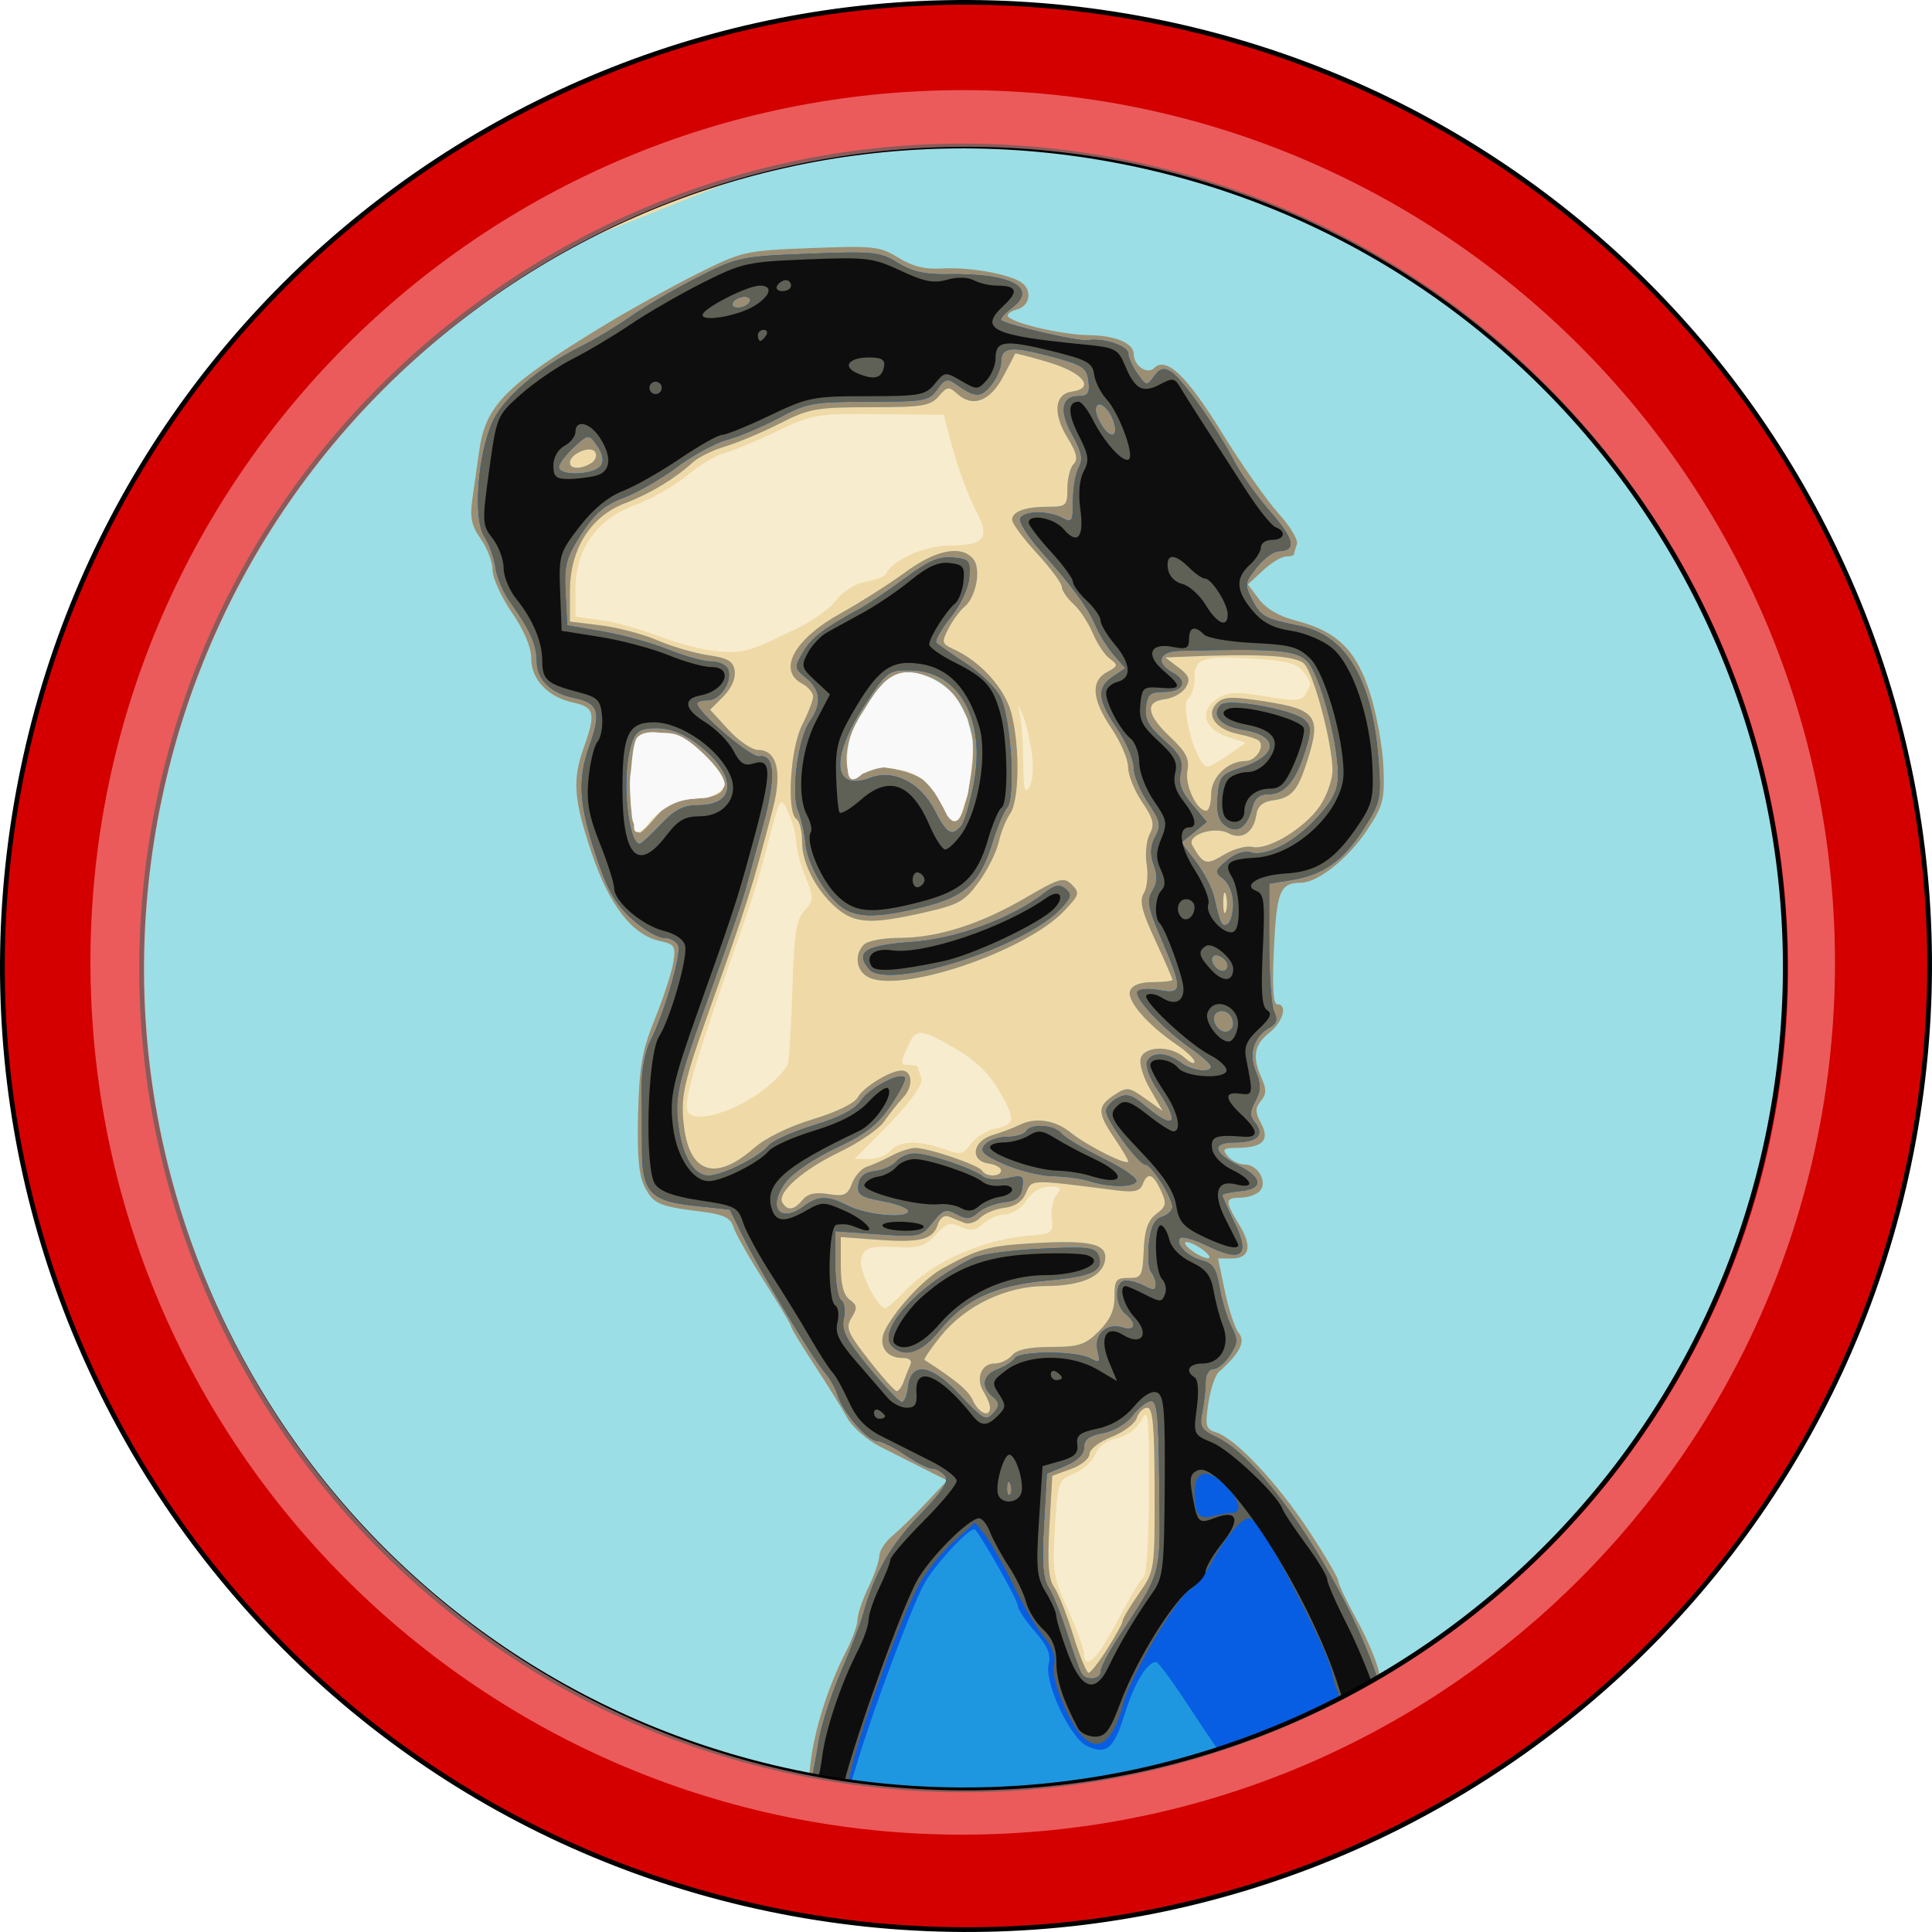 <?xml version="1.0" encoding="UTF-8" standalone="no"?>
<!-- Created with Inkscape (http://www.inkscape.org/) -->

<svg
   xmlns:dc="http://purl.org/dc/elements/1.1/"
   xmlns:cc="http://creativecommons.org/ns#"
   xmlns:rdf="http://www.w3.org/1999/02/22-rdf-syntax-ns#"
   xmlns:svg="http://www.w3.org/2000/svg"
   xmlns="http://www.w3.org/2000/svg"
   xmlns:sodipodi="http://sodipodi.sourceforge.net/DTD/sodipodi-0.dtd"
   xmlns:inkscape="http://www.inkscape.org/namespaces/inkscape"
   width="406.134"
   height="406.134"
   id="svg2"
   version="1.1"
   inkscape:version="0.48.5 r10040"
   sodipodi:docname="Website-Logo.svg">
  <title
     id="title3191">MMoneib's Website Logo</title>
  <defs
     id="defs4">
    <linearGradient
       id="linearGradient4219">
      <stop
         style="stop-color:#ff0000;stop-opacity:1;"
         offset="0"
         id="stop4221" />
      <stop
         id="stop4239"
         offset="0.5"
         style="stop-color:#ff0000;stop-opacity:0.969;" />
      <stop
         style="stop-color:#ff3e1d;stop-opacity:0.259;"
         offset="1"
         id="stop4223" />
    </linearGradient>
    <filter
       inkscape:label="Clean edges"
       inkscape:menu="ABCs"
       inkscape:menu-tooltip="Removes or decreases glows and jaggeries around objects edges after applying some filters"
       height="1"
       width="1"
       y="0"
       x="0"
       color-interpolation-filters="sRGB"
       id="filter3363">
      <feGaussianBlur
         result="result6"
         stdDeviation="0.4"
         id="feGaussianBlur3365" />
      <feComposite
         in2="result6"
         operator="in"
         in="SourceGraphic"
         result="result7"
         id="feComposite3367" />
      <feComposite
         operator="in"
         in2="result7"
         result="result8"
         in="result7"
         id="feComposite3369" />
    </filter>
    <filter
       inkscape:label="Sharpen more"
       x="0"
       y="0"
       width="1"
       height="1"
       inkscape:menu="Image effects"
       inkscape:menu-tooltip="Sharpen edges and boundaries within the object, force=0.3"
       color-interpolation-filters="sRGB"
       id="filter4739">
      <feConvolveMatrix
         targetY="1"
         targetX="1"
         in="SourceGraphic"
         divisor="1"
         kernelMatrix="0 -0.3 0 -0.3 2.2 -0.3 0 -0.3 0"
         order="3 3"
         result="result1"
         id="feConvolveMatrix4741" />
      <feBlend
         in2="SourceGraphic"
         mode="normal"
         result="result2"
         id="feBlend4743" />
    </filter>
    <filter
       inkscape:label="Sharpen more"
       x="0"
       y="0"
       width="1"
       height="1"
       inkscape:menu="Image effects"
       inkscape:menu-tooltip="Sharpen edges and boundaries within the object, force=0.3"
       color-interpolation-filters="sRGB"
       id="filter4739-4">
      <feConvolveMatrix
         targetY="1"
         targetX="1"
         in="SourceGraphic"
         divisor="1"
         kernelMatrix="0 -0.3 0 -0.3 2.2 -0.3 0 -0.3 0"
         order="3 3"
         result="result1"
         id="feConvolveMatrix4741-3" />
      <feBlend
         in2="SourceGraphic"
         mode="normal"
         result="result2"
         id="feBlend4743-1" />
    </filter>
  </defs>
  <sodipodi:namedview
     id="base"
     pagecolor="#ffffff"
     bordercolor="#666666"
     borderopacity="1.0"
     inkscape:pageopacity="0.0"
     inkscape:pageshadow="2"
     inkscape:zoom="0.98994949"
     inkscape:cx="158.95964"
     inkscape:cy="214.52275"
     inkscape:document-units="px"
     inkscape:current-layer="layer1"
     showgrid="false"
     inkscape:window-width="1280"
     inkscape:window-height="958"
     inkscape:window-x="0"
     inkscape:window-y="27"
     inkscape:window-maximized="1"
     borderlayer="false"
     fit-margin-top="0"
     fit-margin-left="0"
     fit-margin-right="0"
     fit-margin-bottom="0" />
  <g
     inkscape:label="Layer 1"
     inkscape:groupmode="layer"
     id="layer1"
     transform="translate(-4.523,-3.299)">
    <g
       id="g4357"
       transform="matrix(1.162,0,0,1.162,-251.519,-361.612)"
       style="filter:url(#filter4739)">
      <path
         style="fill:#f7ecce"
         d="M 226.666,484.49 271.885,380.579 393.819,324.054 517.492,377.97 560.102,492.316 500.969,615.358 395.558,657.099 271.016,591.009 z"
         id="path4373"
         inkscape:connector-curvature="0"
         sodipodi:nodetypes="ccccccccc" />
      <path
         style="fill:#efdaa7"
         d="m 230.144,487.098 49.567,-110.868 114.107,-49.567 121.933,46.089 46.089,120.433 -58.263,123.042 -108.889,40.002 -120.194,-54.785 z m 188.97,125.859 c 0.762,-0.963 2.714,-4.305 4.338,-7.427 1.624,-3.122 3.353,-5.925 3.842,-6.227 0.489,-0.302 0.9,-7.407 0.913,-15.787 0.02,-13.55 -0.13,-14.946 -1.357,-12.605 -0.842,1.607 -2.576,2.896 -4.45,3.307 -1.88,0.413 -3.403,1.547 -3.927,2.926 -0.471,1.238 -2.182,2.801 -3.803,3.472 -2.868,1.188 -2.961,1.45 -3.479,9.749 -0.491,7.874 -0.31,9.018 2.363,14.913 1.592,3.512 2.895,7.07 2.895,7.907 0,2.008 0.96,1.925 2.665,-0.228 z m -35.133,-65.283 c 5.399,-5.636 14.321,-9.514 23.468,-10.203 3.196,-0.241 3.471,-0.507 3.171,-3.066 -0.181,-1.542 0.212,-3.454 0.872,-4.25 0.994,-1.197 0.768,-1.447 -1.306,-1.447 -1.571,0 -3.119,0.934 -4.145,2.5 -0.906,1.382 -2.598,2.5 -3.786,2.5 -1.182,0 -2.973,0.746 -3.981,1.659 -1.431,1.295 -2.335,1.43 -4.127,0.613 -1.922,-0.876 -2.65,-0.646 -4.489,1.418 -1.675,1.88 -3.084,2.423 -5.952,2.29 -6.222,-0.288 -7.001,-0.069 -7.576,2.132 -0.502,1.919 2.917,8.843 4.382,8.876 0.31,0.007 1.871,-1.353 3.469,-3.021 z m -2.532,-25.467 c 1.504,-1.812 5.186,-1.924 9.691,-0.295 3.007,1.087 3.479,0.997 4.822,-0.921 0.819,-1.169 2.839,-2.422 4.488,-2.785 3.653,-0.802 3.705,-1.619 0.453,-7.168 -1.689,-2.882 -4.297,-5.348 -7.75,-7.328 -6.352,-3.643 -7.075,-3.681 -8.544,-0.457 -1.484,3.256 -1.464,3.453 0.339,3.453 0.825,0 1.5,0.188 1.5,0.418 0,0.23 0.241,1.046 0.536,1.814 0.524,1.367 -2.263,5.021 -8.78,11.51 l -3.256,3.242 2.628,0.008 c 1.445,0.004 3.188,-0.667 3.872,-1.492 z m -23.606,-10.531 c 2.565,-1.842 4.854,-4.276 5.087,-5.409 0.233,-1.133 0.586,-7.331 0.784,-13.775 0.294,-9.562 0.693,-12.082 2.17,-13.714 1.702,-1.88 1.713,-2.242 0.187,-6.056 -0.893,-2.231 -1.643,-5.059 -1.668,-6.286 -0.025,-1.226 -0.646,-3.58 -1.38,-5.23 -1.495,-3.359 -1.45,-3.43 -4.043,6.5 -0.933,3.575 -2.487,8.75 -3.454,11.5 -9.565,27.225 -11.55,33.83 -10.772,35.857 0.859,2.238 7.731,0.458 13.087,-3.388 z m -19.694,-50.323 c 1.266,-2.144 4.864,-3.646 8.734,-3.646 3.791,0 4.505,-1.377 2.578,-4.976 -1.54,-2.877 -7.646,-6.198 -10.741,-5.842 -2.493,0.287 -2.859,0.837 -3.649,5.491 -1.284,7.566 0.624,13.128 3.078,8.973 z m 57.23,-5.698 c 0.928,-4.719 0.922,-6.866 -0.028,-9.75 -1.894,-5.75 -4.744,-8.946 -8.626,-9.674 -4.217,-0.791 -6.234,0.758 -10.383,7.976 -3.352,5.831 -3.914,10.194 -1.143,8.89 0.963,-0.453 3.645,-0.827 5.961,-0.832 3.29,-0.006 4.873,0.626 7.238,2.893 1.665,1.595 3.288,3.722 3.607,4.725 1.05,3.308 2.167,1.909 3.375,-4.228 z m 11.589,-5.67 c -0.375,-2.498 -1.107,-5.495 -1.628,-6.66 -0.86,-1.924 -0.9,-1.889 -0.433,0.382 0.283,1.375 0.534,5.2 0.559,8.5 0.035,4.754 0.266,5.618 1.114,4.16 0.636,-1.094 0.794,-3.68 0.389,-6.382 z m 35.704,0.564 3.031,-2.159 -3.377,-1.091 c -4.239,-1.37 -5.074,-4.79 -1.688,-6.917 1.897,-1.191 3.445,-1.256 8.628,-0.362 5.276,0.91 6.468,0.851 7.235,-0.362 1.179,-1.863 1.153,-2.099 -0.467,-4.234 -1.016,-1.339 -3.183,-1.891 -8.718,-2.221 -9.448,-0.564 -10.866,-0.105 -10.866,3.512 0,1.58 -0.476,3.168 -1.059,3.528 -1.737,1.074 1.368,12.464 3.398,12.464 0.468,0 2.216,-0.971 3.883,-2.159 z m -77.848,-22.968 c 2.681,-1.305 5.774,-3.571 6.873,-5.035 1.151,-1.533 3.4,-2.925 5.303,-3.282 1.817,-0.341 3.45,-0.959 3.627,-1.374 1.103,-2.578 7.012,-5.182 11.759,-5.182 5.895,0 7.035,-1.356 4.79,-5.698 -1.827,-3.533 -3.682,-8.639 -5.039,-13.866 l -1.055,-4.064 -11.742,-0.115 c -11.309,-0.111 -11.993,0.005 -18.566,3.149 -3.753,1.795 -8.016,3.56 -9.472,3.923 -1.456,0.362 -4.473,2.184 -6.705,4.049 -2.232,1.865 -6.38,4.225 -9.219,5.246 -6.952,2.5 -10.928,8.048 -10.928,15.246 l 0,5.009 4.75,0.674 c 2.612,0.37 7.45,1.725 10.75,3.009 3.3,1.285 8.025,2.472 10.5,2.638 4.524,0.304 5.427,0.032 14.374,-4.325 z"
         id="path4371"
         inkscape:connector-curvature="0"
         sodipodi:nodetypes="cccccccccsscsscsssssssssssssssssscscssssssssssccccsssssssssssssssssssssscsssssssssscsssssssssscsssssscscsssscssscc" />
      <path
         style="fill:#9bdee6"
         d="m 229.275,484.49 40.871,-104.781 128.89,-51.307 113.237,45.219 45.219,117.825 -50.437,122.173 -110.629,42.611 -123.673,-61.742 z m 191.424,127.801 c 1.512,-2.389 2.75,-4.661 2.75,-5.05 0,-0.389 1.306,-2.58 2.903,-4.87 2.889,-4.143 2.903,-4.236 2.873,-18.913 -0.023,-11.452 -0.322,-14.75 -1.336,-14.75 -0.718,0 -1.571,0.836 -1.895,1.857 -0.324,1.021 -2.379,2.56 -4.567,3.42 -2.2,0.864 -3.978,2.24 -3.978,3.078 0,0.834 -1.517,2.064 -3.37,2.734 l -3.37,1.219 -0.518,9.087 c -0.384,6.742 -0.167,9.589 0.844,11.032 0.749,1.07 2.311,5.012 3.471,8.759 1.16,3.748 2.409,6.798 2.776,6.778 0.367,-0.02 1.904,-1.991 3.417,-4.38 z m -21.25,-43.597 c 0,-0.557 -0.521,-1.848 -1.158,-2.868 -1.498,-2.399 -0.433,-5.119 2.004,-5.119 1.05,0 2.469,-0.675 3.154,-1.5 0.845,-1.018 3.109,-1.5 7.046,-1.5 5.042,0 6.173,-0.372 8.646,-2.846 2.027,-2.027 2.84,-3.826 2.827,-6.25 -0.017,-2.991 0.29,-3.401 2.524,-3.381 2.36,0.022 2.558,-0.336 2.76,-5 0.161,-3.733 0.746,-5.423 2.275,-6.578 1.809,-1.367 1.909,-1.881 0.83,-4.25 -1.399,-3.07 -2.419,-3.408 -3.307,-1.095 -0.479,1.248 -1.549,1.481 -4.857,1.058 -15.688,-2.005 -15.168,-2.021 -16.243,0.499 -0.656,1.536 -1.999,2.457 -3.903,2.674 -1.596,0.182 -3.567,0.996 -4.379,1.808 -0.812,0.812 -2.093,1.225 -2.847,0.919 -0.754,-0.307 -2.005,-0.815 -2.781,-1.13 -0.857,-0.348 -1.661,0.22 -2.051,1.449 -0.864,2.724 -3.171,3.298 -10.961,2.728 l -6.578,-0.481 0,5.078 c 0,3.525 0.495,5.44 1.619,6.261 1.36,0.994 1.414,1.511 0.34,3.231 -1.137,1.82 -0.791,2.672 3.118,7.677 2.418,3.096 4.688,5.629 5.043,5.629 0.356,0 0.924,-0.787 1.264,-1.75 0.34,-0.963 0.879,-2.312 1.2,-3 0.36,-0.773 -0.165,-1.25 -1.378,-1.25 -3.122,0 -4.582,-2.421 -3.129,-5.186 2.028,-3.858 7.052,-9.214 10.329,-11.009 6.545,-3.587 8.341,-4.09 16.288,-4.562 10.465,-0.622 13.543,0.086 13.121,3.018 -0.435,3.027 -4.301,4.708 -10.869,4.725 -7.094,0.019 -14.437,3.553 -18.887,9.091 -1.793,2.231 -3.102,4.158 -2.909,4.282 5.823,3.745 7.926,5.513 8.774,7.374 1.045,2.294 3.076,3.122 3.076,1.255 z m -33.919,-37.584 c 0.933,-1.124 2.317,-1.437 4.668,-1.055 2.878,0.467 3.473,0.199 4.281,-1.928 0.517,-1.359 1.733,-2.719 2.704,-3.023 0.971,-0.304 2.959,-1.193 4.419,-1.974 1.46,-0.782 3.4,-1.422 4.312,-1.422 2.402,0 11.468,3.085 12.108,4.12 0.723,1.171 3.426,1.131 3.426,-0.051 0,-0.512 -1.012,-1.074 -2.25,-1.25 -3.467,-0.492 -2.948,-4.064 0.75,-5.163 1.65,-0.49 3.781,-1.289 4.736,-1.774 2.955,-1.502 6.487,-0.982 9.437,1.39 2.989,2.403 10.327,6.068 10.327,5.159 0,-0.295 -1.125,-2.192 -2.5,-4.216 -3.122,-4.594 -3.127,-5.758 -0.034,-7.784 2.321,-1.521 2.65,-1.484 5.617,0.628 l 3.151,2.244 -2.29,-3.979 c -1.307,-2.272 -2.015,-4.697 -1.648,-5.651 0.833,-2.171 5.485,-2.181 7.876,-0.017 1.006,0.91 1.826,1.248 1.822,0.75 -0.004,-0.498 -1.495,-1.918 -3.315,-3.157 -5.237,-3.565 -9.008,-7.946 -8.34,-9.688 0.386,-1.006 1.853,-1.56 4.13,-1.56 1.942,0 3.531,-0.194 3.531,-0.43 0,-0.237 -1.407,-3.469 -3.126,-7.184 -2.437,-5.264 -2.888,-7.134 -2.048,-8.479 0.593,-0.949 0.826,-3.28 0.517,-5.179 -0.308,-1.899 -0.059,-4.391 0.555,-5.537 0.916,-1.712 0.668,-2.742 -1.391,-5.777 -1.379,-2.031 -2.515,-4.868 -2.525,-6.304 -0.01,-1.436 -1.36,-4.591 -3,-7.011 -3.554,-5.245 -3.816,-8.583 -0.802,-10.196 1.993,-1.067 2.037,-1.272 0.511,-2.388 -0.918,-0.671 -2.312,-2.759 -3.098,-4.639 -0.785,-1.88 -2.365,-4.266 -3.511,-5.303 -1.145,-1.037 -2.083,-2.412 -2.083,-3.056 0,-0.644 -2.025,-3.377 -4.5,-6.073 -2.475,-2.696 -4.5,-5.426 -4.5,-6.066 0,-1.528 2.355,-2.379 6.582,-2.379 3.2,0 3.418,-0.21 3.418,-3.3 0,-1.815 0.507,-3.807 1.127,-4.427 0.836,-0.836 0.559,-2.046 -1.072,-4.684 -2.734,-4.423 -2.417,-7.967 0.753,-8.416 4.319,-0.612 2.044,-3.449 -4.268,-5.323 -3.275,-0.972 -5.974,-1.674 -5.998,-1.559 -0.023,0.115 -1.005,2.009 -2.182,4.209 -2.37,4.431 -5.483,5.605 -8.243,3.106 -1.562,-1.413 -1.871,-1.375 -3.408,0.42 -1.486,1.736 -2.974,1.974 -12.326,1.974 -9.778,0 -11.1,0.236 -16.39,2.924 -3.165,1.608 -7.596,3.476 -9.846,4.15 -2.251,0.674 -4.892,1.958 -5.87,2.853 -3.281,3.003 -7.744,5.702 -12.277,7.425 -6.274,2.384 -10,8.313 -10,15.912 l 0,5.505 5.62,0.702 c 3.091,0.386 7.703,1.607 10.25,2.712 2.547,1.105 6.655,2.308 9.13,2.672 3.638,0.535 4.561,1.087 4.817,2.882 0.189,1.327 -0.642,3.179 -2.069,4.605 l -2.385,2.385 3.332,3.636 c 1.833,2 4.236,3.636 5.34,3.636 3.422,0 4.415,3.957 2.672,10.65 -3.723,14.296 -4.616,17.129 -11.459,36.35 -4.724,13.271 -5.284,15.849 -4.601,21.206 1.08,8.477 5.787,9.864 12.743,3.756 2.027,-1.78 6.345,-3.886 10.575,-5.158 4.248,-1.277 7.544,-2.887 8.122,-3.967 0.98,-1.831 5.888,-4.838 7.895,-4.838 1.99,0 2.193,2.824 0.346,4.827 -1.005,1.09 -2.581,3.077 -3.501,4.415 -0.921,1.338 -4.521,3.802 -8,5.476 -6.736,3.241 -11.465,7.439 -10.372,9.207 0.93,1.505 2.081,1.339 3.627,-0.524 z m 11.669,-40.425 c -2.022,-1.244 -2.288,-4.039 -0.55,-5.777 0.66,-0.66 3.503,-1.2 6.319,-1.2 6.947,0 14.627,-2.426 22.839,-7.215 6.273,-3.658 6.993,-3.863 8.45,-2.406 1.457,1.457 1.342,1.858 -1.357,4.702 -7.133,7.517 -30.28,15.23 -35.7,11.896 z m -5.044,-11.994 c -3.839,-3.02 -6.706,-8.276 -6.706,-12.293 0,-1.965 -0.45,-3.851 -1,-4.191 -1.842,-1.138 -1.158,-12.768 1,-17 1.1,-2.158 2,-4.487 2,-5.176 0,-0.689 -0.9,-1.735 -2,-2.324 -4.507,-2.412 -1.447,-8.023 6.913,-12.677 3.623,-2.017 8.931,-5.39 11.795,-7.495 5.52,-4.058 10.119,-4.946 12.259,-2.369 1.473,1.774 0.53,6.885 -1.596,8.649 -0.826,0.685 -2.126,2.454 -2.889,3.93 -1.289,2.493 -1.222,2.759 0.943,3.745 4.916,2.24 9.323,7.153 10.458,11.659 1.546,6.141 1.413,15.691 -0.253,18.085 -0.755,1.085 -1.685,3.409 -2.067,5.165 -0.382,1.756 -1.987,4.976 -3.566,7.156 -2.555,3.527 -3.644,4.139 -9.881,5.558 -9.216,2.096 -12.315,2.011 -15.408,-0.422 z m 23.211,-21.033 c 1.367,-6.376 1.358,-8.301 -0.065,-13.049 -1.52,-5.073 -4.757,-7.945 -9.701,-8.608 l -4.045,-0.543 -4.044,6.375 c -2.573,4.056 -4.047,7.557 -4.053,9.625 -0.009,3.228 1.242,4.271 2.562,2.135 1.03,-1.666 9.156,-0.441 11.572,1.745 1.134,1.026 2.702,3.104 3.485,4.618 2.05,3.965 3.062,3.423 4.289,-2.297 z m 46.776,18.318 c -0.254,-0.973 -0.478,-0.419 -0.498,1.231 -0.02,1.65 0.187,2.446 0.461,1.769 0.274,-0.677 0.291,-2.027 0.037,-3 z m 4.766,-8.727 c 2.843,0.661 9.533,-3.406 12.261,-7.455 1.254,-1.86 2.261,-4.779 2.238,-6.485 -0.068,-4.994 -3.401,-17.474 -5.13,-19.202 -1.496,-1.496 -8.131,-1.87 -22.224,-1.254 l -2.895,0.127 2.395,1.822 c 1.949,1.483 2.19,2.156 1.294,3.614 -0.605,0.986 -2.293,1.934 -3.75,2.108 -3.684,0.44 -3.356,2.78 0.961,6.852 2.864,2.701 3.505,3.953 3.102,6.059 -0.503,2.632 1.668,7.273 3.403,7.273 0.487,0 0.885,-1.324 0.885,-2.943 0,-3.147 3.005,-6.057 6.254,-6.057 1.805,0 3.507,-2.573 2.42,-3.659 -0.315,-0.315 -2.015,-0.868 -3.778,-1.228 -4.098,-0.838 -5.953,-3.489 -3.879,-5.545 1.252,-1.241 2.623,-1.293 8.798,-0.331 9.146,1.424 10.105,2.708 7.71,10.322 -1.86,5.914 -2.871,7.09 -6.525,7.596 -1.668,0.231 -2.603,1.071 -2.81,2.523 -0.461,3.238 -2.631,4.692 -5.061,3.392 -2.55,-1.365 -7.598,0.318 -6.534,2.179 2.004,3.505 2.51,3.658 5.687,1.726 1.725,-1.049 4.054,-1.694 5.177,-1.433 z m -107.806,-5.542 c 2.093,-2.487 3.268,-3 6.876,-3 4.773,0 5.936,-0.955 4.95,-4.064 -1.521,-4.792 -13.027,-10.094 -14.996,-6.91 -1.796,2.906 -1.714,16.974 0.1,16.974 0.3,0 1.681,-1.35 3.07,-3 z M 327.327,397.804 c 0.758,-0.48 1.068,-1.374 0.689,-1.987 -0.793,-1.284 -4.567,0.308 -4.567,1.926 0,1.195 2.037,1.227 3.878,0.061 z"
         id="path4369"
         inkscape:connector-curvature="0"
         sodipodi:nodetypes="cccccccccssssssssscssscsssssssscsssssssssssscssssssssssssssssssssssssssssssssscssscsssssssssssssssssssssssscssssssssscssssscssssssssssssssssssssssssssssssssssssssscsscscssscccccccssssscssssssssssssssssssssssssscsscc" />
      <path
         style="fill:#9b8e73"
         d="m 366.923,633.457 c 0.682,-6.364 3.188,-14.296 6.619,-20.948 1.049,-2.034 1.922,-4.509 1.941,-5.5 0.019,-0.991 0.903,-3.602 1.966,-5.802 1.063,-2.2 1.947,-4.755 1.966,-5.677 0.019,-0.923 1.046,-2.524 2.284,-3.56 1.238,-1.035 3.993,-3.731 6.122,-5.99 l 3.872,-4.108 -3.872,-1.962 c -2.13,-1.079 -5.822,-2.945 -8.205,-4.146 -2.395,-1.207 -5.078,-3.551 -6,-5.24 -0.917,-1.681 -3.58,-5.963 -5.917,-9.515 -2.337,-3.552 -4.25,-6.716 -4.25,-7.031 0,-0.315 -2.188,-3.992 -4.863,-8.172 -2.675,-4.18 -5.167,-8.573 -5.539,-9.761 -0.539,-1.722 -1.737,-2.296 -5.887,-2.822 -7.661,-0.972 -8.588,-1.379 -10.189,-4.474 -1.061,-2.052 -1.384,-5.63 -1.191,-13.179 0.221,-8.634 0.73,-11.511 3.051,-17.243 1.533,-3.784 3.025,-8.35 3.316,-10.146 0.483,-2.974 0.266,-3.323 -2.433,-3.915 -5.016,-1.102 -9.149,-6.453 -12.356,-15.998 -3.238,-9.637 -3.495,-13.189 -1.38,-19.06 2.175,-6.037 1.906,-7.249 -1.779,-8.029 -4.672,-0.988 -7.75,-4.179 -7.75,-8.034 0,-2.037 -1.282,-5.077 -3.5,-8.302 -1.925,-2.798 -3.5,-6.267 -3.5,-7.708 0,-1.441 -0.956,-3.963 -2.125,-5.604 -1.677,-2.355 -1.999,-3.864 -1.529,-7.154 0.328,-2.294 0.88,-6.195 1.227,-8.67 1.179,-8.397 4.673,-11.903 22.927,-23.004 4.4,-2.676 11.8,-6.767 16.444,-9.091 8.265,-4.137 8.704,-4.237 20.669,-4.697 11.335,-0.437 12.486,-0.309 15.818,1.75 2.535,1.567 4.842,2.141 7.831,1.95 4.521,-0.289 11.113,0.776 13.988,2.26 2.48,1.28 2.197,4.483 -0.456,5.177 -1.213,0.317 -1.867,0.917 -1.452,1.332 1.275,1.275 9.918,3.234 14.474,3.28 4.857,0.05 8.184,1.455 8.184,3.457 0,2.062 2.448,3.739 3.672,2.516 2.188,-2.188 5.927,1.354 12.206,11.563 3.507,5.704 8.128,12.305 10.269,14.67 2.14,2.365 3.658,4.908 3.373,5.651 -0.285,0.743 -0.519,1.54 -0.519,1.77 0,0.23 -0.652,0.418 -1.448,0.418 -0.797,0 -2.675,1.137 -4.175,2.527 l -2.727,2.527 1.998,2.676 c 1.264,1.693 3.678,3.105 6.571,3.843 7.527,1.92 11.039,5.332 13.52,13.135 1.188,3.735 2.281,9.745 2.429,13.354 0.244,5.94 -0.034,7.02 -2.933,11.397 -3.379,5.101 -8.91,9.531 -11.932,9.557 -3.845,0.033 -4.442,1.463 -4.943,11.84 -0.329,6.815 -0.14,10.144 0.575,10.144 1.971,0 1.086,3.196 -1.435,5.179 -2.74,2.155 -3.108,4.394 -1.353,8.245 0.89,1.953 0.856,2.868 -0.151,4.081 -1.066,1.284 -1.055,2.017 0.057,4.095 1.617,3.022 0.266,4.361 -4.425,4.386 -2.439,0.013 -2.685,0.242 -1.628,1.515 0.685,0.825 2.074,1.5 3.087,1.5 2.426,0 4.231,3.282 2.666,4.847 -0.634,0.634 -2.188,1.153 -3.453,1.153 -2.82,0 -2.849,0.588 -0.236,4.873 2.424,3.977 1.93,6.127 -1.408,6.127 l -2.407,0 1.252,5.998 c 0.688,3.299 1.82,6.682 2.514,7.519 1.259,1.517 0.128,3.694 -3.647,7.026 -0.65,0.573 -1.492,3.117 -1.873,5.651 -0.621,4.144 -0.475,4.677 1.454,5.289 3.499,1.111 11.012,9.095 16.718,17.768 2.934,4.46 5.334,8.547 5.334,9.082 0,0.536 1.513,3.717 3.362,7.07 1.849,3.353 3.646,7.597 3.992,9.432 0.347,1.835 2.434,7.185 4.638,11.888 2.204,4.704 4.008,9.165 4.008,9.914 0,1.133 -9.435,1.362 -56.098,1.362 l -56.098,0 0.67,-6.25 z m 53.776,-21.166 c 1.512,-2.389 2.75,-4.661 2.75,-5.05 0,-0.389 1.306,-2.58 2.903,-4.87 2.889,-4.143 2.903,-4.236 2.873,-18.913 -0.023,-11.452 -0.322,-14.75 -1.336,-14.75 -0.718,0 -1.571,0.836 -1.895,1.857 -0.324,1.021 -2.379,2.56 -4.567,3.42 -2.2,0.864 -3.978,2.24 -3.978,3.078 0,0.834 -1.517,2.064 -3.37,2.734 l -3.37,1.219 -0.518,9.087 c -0.384,6.742 -0.167,9.589 0.844,11.032 0.749,1.07 2.311,5.012 3.471,8.759 1.16,3.748 2.409,6.798 2.776,6.778 0.367,-0.02 1.904,-1.991 3.417,-4.38 z m -21.25,-43.597 c 0,-0.557 -0.521,-1.848 -1.158,-2.868 -1.498,-2.399 -0.433,-5.119 2.004,-5.119 1.05,0 2.469,-0.675 3.154,-1.5 0.845,-1.018 3.109,-1.5 7.046,-1.5 5.042,0 6.173,-0.372 8.646,-2.846 2.027,-2.027 2.84,-3.826 2.827,-6.25 -0.017,-2.991 0.29,-3.401 2.524,-3.381 2.36,0.022 2.558,-0.336 2.76,-5 0.161,-3.733 0.746,-5.423 2.275,-6.578 1.809,-1.367 1.909,-1.881 0.83,-4.25 -1.399,-3.07 -2.419,-3.408 -3.307,-1.095 -0.479,1.248 -1.549,1.481 -4.857,1.058 -15.688,-2.005 -15.168,-2.021 -16.243,0.499 -0.656,1.536 -1.999,2.457 -3.903,2.674 -1.596,0.182 -3.567,0.996 -4.379,1.808 -0.812,0.812 -2.093,1.225 -2.847,0.919 -0.754,-0.307 -2.005,-0.815 -2.781,-1.13 -0.857,-0.348 -1.661,0.22 -2.051,1.449 -0.864,2.724 -3.171,3.298 -10.961,2.728 l -6.578,-0.481 0,5.078 c 0,3.525 0.495,5.44 1.619,6.261 1.36,0.994 1.414,1.511 0.34,3.231 -1.137,1.82 -0.791,2.672 3.118,7.677 2.418,3.096 4.688,5.629 5.043,5.629 0.356,0 0.924,-0.787 1.264,-1.75 0.34,-0.963 0.879,-2.312 1.2,-3 0.36,-0.773 -0.165,-1.25 -1.378,-1.25 -3.122,0 -4.582,-2.421 -3.129,-5.186 2.028,-3.858 7.052,-9.214 10.329,-11.009 6.545,-3.587 8.341,-4.09 16.288,-4.562 10.465,-0.622 13.543,0.086 13.121,3.018 -0.435,3.027 -4.301,4.708 -10.869,4.725 -7.094,0.019 -14.437,3.553 -18.887,9.091 -1.793,2.231 -3.102,4.158 -2.909,4.282 5.823,3.745 7.926,5.513 8.774,7.374 1.045,2.294 3.076,3.122 3.076,1.255 z m 38.559,-28.518 c -1.068,-0.808 -2.418,-1.454 -3,-1.436 -0.582,0.018 -0.185,0.693 0.882,1.5 1.068,0.808 2.418,1.454 3,1.436 0.582,-0.018 0.185,-0.693 -0.882,-1.5 z m -72.478,-9.066 c 0.933,-1.124 2.317,-1.437 4.668,-1.055 2.878,0.467 3.473,0.199 4.281,-1.928 0.517,-1.359 1.733,-2.719 2.704,-3.023 0.971,-0.304 2.959,-1.193 4.419,-1.974 1.46,-0.782 3.4,-1.422 4.312,-1.422 2.402,0 11.468,3.085 12.108,4.12 0.723,1.171 3.426,1.131 3.426,-0.051 0,-0.512 -1.012,-1.074 -2.25,-1.25 -3.467,-0.492 -2.948,-4.064 0.75,-5.163 1.65,-0.49 3.781,-1.289 4.736,-1.774 2.955,-1.502 6.487,-0.982 9.437,1.39 2.989,2.403 10.327,6.068 10.327,5.159 0,-0.295 -1.125,-2.192 -2.5,-4.216 -3.122,-4.594 -3.127,-5.758 -0.034,-7.784 2.321,-1.521 2.65,-1.484 5.617,0.628 l 3.151,2.244 -2.29,-3.979 c -1.307,-2.272 -2.015,-4.697 -1.648,-5.651 0.833,-2.171 5.485,-2.181 7.876,-0.017 1.006,0.91 1.826,1.248 1.822,0.75 -0.004,-0.498 -1.495,-1.918 -3.315,-3.157 -5.237,-3.565 -9.008,-7.946 -8.34,-9.688 0.386,-1.006 1.853,-1.56 4.13,-1.56 1.942,0 3.531,-0.194 3.531,-0.43 0,-0.237 -1.407,-3.469 -3.126,-7.184 -2.437,-5.264 -2.888,-7.134 -2.048,-8.479 0.593,-0.949 0.826,-3.28 0.517,-5.179 -0.308,-1.899 -0.059,-4.391 0.555,-5.537 0.916,-1.712 0.668,-2.742 -1.391,-5.777 -1.379,-2.031 -2.515,-4.868 -2.525,-6.304 -0.01,-1.436 -1.36,-4.591 -3,-7.011 -3.554,-5.245 -3.816,-8.583 -0.802,-10.196 1.993,-1.067 2.037,-1.272 0.511,-2.388 -0.918,-0.671 -2.312,-2.759 -3.098,-4.639 -0.785,-1.88 -2.365,-4.266 -3.511,-5.303 -1.145,-1.037 -2.083,-2.412 -2.083,-3.056 0,-0.644 -2.025,-3.377 -4.5,-6.073 -2.475,-2.696 -4.5,-5.426 -4.5,-6.066 0,-1.528 2.355,-2.379 6.582,-2.379 3.2,0 3.418,-0.21 3.418,-3.3 0,-1.815 0.507,-3.807 1.127,-4.427 0.836,-0.836 0.559,-2.046 -1.072,-4.684 -2.734,-4.423 -2.417,-7.967 0.753,-8.416 4.319,-0.612 2.044,-3.449 -4.268,-5.323 -3.275,-0.972 -5.974,-1.674 -5.998,-1.559 -0.023,0.115 -1.005,2.009 -2.182,4.209 -2.37,4.431 -5.483,5.605 -8.243,3.106 -1.562,-1.413 -1.871,-1.375 -3.408,0.42 -1.486,1.736 -2.974,1.974 -12.326,1.974 -9.778,0 -11.1,0.236 -16.39,2.924 -3.165,1.608 -7.596,3.476 -9.846,4.15 -2.251,0.674 -4.892,1.958 -5.87,2.853 -3.281,3.003 -7.744,5.702 -12.277,7.425 -6.274,2.384 -10,8.313 -10,15.912 l 0,5.505 5.62,0.702 c 3.091,0.386 7.703,1.607 10.25,2.712 2.547,1.105 6.655,2.308 9.13,2.672 3.638,0.535 4.561,1.087 4.817,2.882 0.189,1.327 -0.642,3.179 -2.069,4.605 l -2.385,2.385 3.332,3.636 c 1.833,2 4.236,3.636 5.34,3.636 3.422,0 4.415,3.957 2.672,10.65 -3.723,14.296 -4.616,17.129 -11.459,36.35 -4.724,13.271 -5.284,15.849 -4.601,21.206 1.08,8.477 5.787,9.864 12.743,3.756 2.027,-1.78 6.345,-3.886 10.575,-5.158 4.248,-1.277 7.544,-2.887 8.122,-3.967 0.98,-1.831 5.888,-4.838 7.895,-4.838 1.99,0 2.193,2.824 0.346,4.827 -1.005,1.09 -2.581,3.077 -3.501,4.415 -0.921,1.338 -4.521,3.802 -8,5.476 -6.736,3.241 -11.465,7.439 -10.372,9.207 0.93,1.505 2.081,1.339 3.627,-0.524 z m 11.669,-40.425 c -2.022,-1.244 -2.288,-4.039 -0.55,-5.777 0.66,-0.66 3.503,-1.2 6.319,-1.2 6.947,0 14.627,-2.426 22.839,-7.215 6.273,-3.658 6.993,-3.863 8.45,-2.406 1.457,1.457 1.342,1.858 -1.357,4.702 -7.133,7.517 -30.28,15.23 -35.7,11.896 z m -5.044,-11.994 c -3.839,-3.02 -6.706,-8.276 -6.706,-12.293 0,-1.965 -0.45,-3.851 -1,-4.191 -1.842,-1.138 -1.158,-12.768 1,-17 1.1,-2.158 2,-4.487 2,-5.176 0,-0.689 -0.9,-1.735 -2,-2.324 -4.507,-2.412 -1.447,-8.023 6.913,-12.677 3.623,-2.017 8.931,-5.39 11.795,-7.495 5.52,-4.058 10.119,-4.946 12.259,-2.369 1.473,1.774 0.53,6.885 -1.596,8.649 -0.826,0.685 -2.126,2.454 -2.889,3.93 -1.289,2.493 -1.222,2.759 0.943,3.745 4.916,2.24 9.323,7.153 10.458,11.659 1.546,6.141 1.413,15.691 -0.253,18.085 -0.755,1.085 -1.685,3.409 -2.067,5.165 -0.382,1.756 -1.987,4.976 -3.566,7.156 -2.555,3.527 -3.644,4.139 -9.881,5.558 -9.216,2.096 -12.315,2.011 -15.408,-0.422 z m 23.211,-21.033 c 1.44,-6.715 1.365,-10.34 -0.296,-14.315 -2.01,-4.81 -6.248,-7.798 -10.545,-7.434 -3.03,0.256 -4.058,1.079 -7.249,5.799 -2.593,3.835 -3.735,6.635 -3.773,9.25 -0.053,3.652 1.126,4.886 2.517,2.635 1.03,-1.666 9.156,-0.441 11.572,1.745 1.134,1.026 2.702,3.104 3.485,4.618 2.05,3.965 3.062,3.423 4.289,-2.297 z m 46.776,18.318 c -0.254,-0.973 -0.478,-0.419 -0.498,1.231 -0.02,1.65 0.187,2.446 0.461,1.769 0.274,-0.677 0.291,-2.027 0.037,-3 z m 4.766,-8.727 c 2.843,0.661 9.533,-3.406 12.261,-7.455 1.254,-1.86 2.261,-4.779 2.238,-6.485 -0.068,-4.994 -3.401,-17.474 -5.13,-19.202 -1.496,-1.496 -8.131,-1.87 -22.224,-1.254 l -2.895,0.127 2.395,1.822 c 1.949,1.483 2.19,2.156 1.294,3.614 -0.605,0.986 -2.293,1.934 -3.75,2.108 -3.684,0.44 -3.356,2.78 0.961,6.852 2.864,2.701 3.505,3.953 3.102,6.059 -0.503,2.632 1.668,7.273 3.403,7.273 0.487,0 0.885,-1.324 0.885,-2.943 0,-3.147 3.005,-6.057 6.254,-6.057 1.805,0 3.507,-2.573 2.42,-3.659 -0.315,-0.315 -2.015,-0.868 -3.778,-1.228 -4.098,-0.838 -5.953,-3.489 -3.879,-5.545 1.252,-1.241 2.623,-1.293 8.798,-0.331 9.146,1.424 10.105,2.708 7.71,10.322 -1.86,5.914 -2.871,7.09 -6.525,7.596 -1.668,0.231 -2.603,1.071 -2.81,2.523 -0.461,3.238 -2.631,4.692 -5.061,3.392 -2.55,-1.365 -7.598,0.318 -6.534,2.179 2.004,3.505 2.51,3.658 5.687,1.726 1.725,-1.049 4.054,-1.694 5.177,-1.433 z m -107.851,-5.489 c 1.99,-2.364 3.408,-3.007 7.176,-3.25 6.265,-0.404 6.659,-2.594 1.413,-7.84 -3.294,-3.294 -4.637,-3.963 -7.955,-3.963 -3.672,0 -4.043,0.251 -4.618,3.125 -1.187,5.933 -0.558,14.875 1.047,14.875 0.252,0 1.573,-1.326 2.937,-2.947 z M 327.327,397.804 c 0.758,-0.48 1.068,-1.374 0.689,-1.987 -0.793,-1.284 -4.567,0.308 -4.567,1.926 0,1.195 2.037,1.227 3.878,0.061 z"
         id="path4367"
         inkscape:connector-curvature="0" />
      <path
         style="fill:#1e97e0"
         d="m 366.942,636.957 c 0.39,-1.512 1.053,-5 1.473,-7.75 0.42,-2.75 2.211,-8.375 3.98,-12.5 1.769,-4.125 3.592,-8.85 4.052,-10.5 2.1,-7.546 4.928,-12.539 10.199,-18.01 4.307,-4.471 5.436,-6.228 4.628,-7.202 -0.588,-0.709 -1.626,-1.288 -2.307,-1.288 -0.681,0 -2.896,-1.125 -4.922,-2.5 -2.026,-1.375 -4.299,-2.5 -5.051,-2.5 -1.692,0 -6.166,-5.2 -7.094,-8.245 -0.378,-1.24 -1.405,-3.072 -2.283,-4.07 -2.196,-2.499 -11.58,-18.058 -14.691,-24.36 l -2.554,-5.175 -6.519,-0.698 c -7.901,-0.846 -9.398,-2.527 -9.366,-10.515 0.012,-2.991 -0.014,-7.822 -0.058,-10.735 -0.046,-3.072 0.605,-6.642 1.551,-8.5 2.506,-4.922 5.673,-15.729 5.07,-17.3 -0.296,-0.772 -1.451,-1.404 -2.567,-1.404 -1.116,0 -3.753,-1.558 -5.86,-3.462 -2.993,-2.704 -4.416,-5.236 -6.503,-11.569 -3.101,-9.412 -3.318,-13.69 -1.022,-20.097 2.039,-5.689 1.469,-7.398 -2.747,-8.242 -4.353,-0.871 -6.902,-3.334 -6.902,-6.671 0,-2.967 -1.236,-5.723 -4.793,-10.688 -1.261,-1.76 -2.47,-4.603 -2.687,-6.316 -0.217,-1.713 -1.122,-4.226 -2.013,-5.585 -2.077,-3.17 -1.186,-14.995 1.576,-20.903 2.012,-4.304 8.455,-9.756 15.917,-13.468 2.475,-1.231 6.525,-3.668 9,-5.415 2.475,-1.747 7.875,-4.903 12,-7.015 7.273,-3.722 7.884,-3.854 20.172,-4.334 11.711,-0.458 12.936,-0.332 16.158,1.659 2.521,1.558 4.965,2.125 8.828,2.047 11.617,-0.234 16.687,2.403 11.763,6.118 -1.315,0.992 -2.173,1.983 -1.906,2.202 1.114,0.915 13.915,3.878 15.626,3.617 2.897,-0.443 7.359,1.023 7.359,2.418 0,0.692 0.746,2.324 1.658,3.625 1.597,2.28 1.708,2.298 3.027,0.495 1.067,-1.459 1.749,-1.637 3.092,-0.804 1.997,1.238 8.176,9.998 11.333,16.067 1.196,2.299 4.165,6.456 6.599,9.238 4.366,4.991 4.789,7.03 1.482,7.138 -0.93,0.03 -2.724,1.364 -3.986,2.963 -2.159,2.735 -2.204,3.083 -0.761,5.874 1.552,3.002 2.273,3.395 8.546,4.666 8.575,1.737 13.284,9.903 14.323,24.835 0.451,6.479 0.282,7.199 -2.807,12 -3.663,5.693 -7.283,8.226 -13.098,9.163 l -3.909,0.63 8.6e-4,10.657 c 4.7e-4,5.862 0.407,11.501 0.904,12.531 0.66,1.369 0.462,2.121 -0.739,2.793 -2.964,1.659 -3.961,4.708 -2.608,7.974 0.979,2.364 0.966,3.446 -0.067,5.375 -1.029,1.923 -1.04,2.72 -0.056,3.906 1.816,2.188 0.425,3.578 -3.578,3.578 -4.394,0 -4.095,1.812 0.702,4.247 4.33,2.198 4.412,4.16 0.19,4.567 -1.788,0.172 -3.25,0.498 -3.25,0.723 0,0.225 1.001,2.47 2.225,4.989 2.884,5.937 1.384,7.23 -4.864,4.195 -2.374,-1.153 -4.616,-1.798 -4.981,-1.433 -1.008,1.008 1.402,3.441 4.073,4.112 1.864,0.468 2.521,1.503 3.077,4.848 0.389,2.339 1.339,5.49 2.113,7.001 1.234,2.412 1.206,3.054 -0.233,5.25 -0.902,1.376 -2.263,2.502 -3.025,2.502 -0.791,0 -1.385,1.018 -1.385,2.375 0,1.306 -0.273,3.738 -0.606,5.403 -0.54,2.701 -0.242,3.2 2.755,4.623 8.639,4.099 23.706,27.057 29.271,44.599 0.96,3.025 3.283,8.573 5.162,12.33 1.879,3.756 3.417,7.244 3.417,7.75 0,0.55 -22.606,0.92 -56.108,0.92 l -56.108,0 0.71,-2.75 z m 52.525,-20.5 c 0.01,-0.688 1.248,-3.147 2.75,-5.465 8.604,-13.275 8.017,-11.158 7.848,-28.285 -0.129,-13.109 -0.382,-15.453 -1.635,-15.195 -0.815,0.168 -2.295,1.39 -3.29,2.716 -1.006,1.341 -3.335,2.697 -5.25,3.056 -2.517,0.472 -3.442,1.167 -3.442,2.585 0,1.256 -1.184,2.434 -3.359,3.343 l -3.359,1.403 -0.528,9.254 c -0.391,6.849 -0.175,9.793 0.83,11.327 0.747,1.14 2.26,4.897 3.363,8.35 1.103,3.452 2.267,6.701 2.587,7.219 0.853,1.38 3.461,1.149 3.482,-0.308 z m -16.335,-33.938 c -0.319,-0.798 -0.556,-0.561 -0.604,0.604 -0.043,1.054 0.193,1.645 0.525,1.312 0.332,-0.332 0.368,-1.195 0.079,-1.917 z m -2.793,-13.18 c 0.863,-1.04 0.773,-1.668 -0.378,-2.622 -2.22,-1.843 -1.846,-3.933 0.891,-4.973 1.322,-0.502 2.698,-1.391 3.059,-1.975 0.848,-1.373 11.076,-1.379 13.636,-0.009 1.749,0.936 1.9,0.79 1.37,-1.324 -0.737,-2.937 1.608,-5.156 4.484,-4.243 2.392,0.759 2.711,-0.689 0.548,-2.485 -2.017,-1.674 -1.969,-6 0.066,-6 0.861,0 2.436,0.466 3.5,1.035 1.463,0.783 1.934,0.71 1.934,-0.3 0,-0.734 -0.383,-1.763 -0.85,-2.285 -0.468,-0.522 -0.647,-2.847 -0.398,-5.165 0.323,-3.014 0.993,-4.387 2.35,-4.817 1.044,-0.331 1.897,-1.135 1.895,-1.785 -0.005,-1.72 -3.805,-7.683 -4.895,-7.683 -1.21,0 -7.101,-8.016 -7.101,-9.662 0,-0.697 0.918,-1.759 2.039,-2.359 1.676,-0.897 2.58,-0.636 5.077,1.465 5.308,4.466 6.362,3.194 2.303,-2.779 -1.42,-2.089 -2.334,-4.444 -2.031,-5.232 0.703,-1.833 3.562,-1.786 6.054,0.099 2.038,1.541 5.578,2.001 5.531,0.718 -0.015,-0.412 -1.647,-1.875 -3.626,-3.25 -4.9,-3.404 -10.344,-9.195 -9.669,-10.286 0.304,-0.491 2.075,-0.607 3.938,-0.258 4.275,0.802 4.319,-0.08 0.45,-9.107 -2.482,-5.793 -2.743,-7.157 -1.688,-8.849 0.894,-1.435 0.966,-2.769 0.252,-4.723 -0.714,-1.953 -0.637,-3.391 0.27,-5.086 1.108,-2.07 0.945,-2.834 -1.317,-6.167 -1.42,-2.092 -2.589,-4.978 -2.599,-6.414 -0.01,-1.436 -1.36,-4.591 -3,-7.011 -3.569,-5.266 -3.731,-7.351 -0.732,-9.369 l 2.25,-1.513 -2.059,-2.359 c -1.133,-1.297 -2.615,-3.662 -3.295,-5.255 -1.463,-3.427 -4.075,-6.994 -9.985,-13.63 -2.387,-2.68 -4.048,-5.346 -3.691,-5.923 0.831,-1.345 5.095,-1.354 7.597,-0.015 1.766,0.945 1.934,0.679 1.934,-3.066 0,-2.256 0.472,-4.983 1.049,-6.061 0.815,-1.523 0.561,-2.83 -1.138,-5.853 -2.45,-4.358 -2.02,-7.055 1.124,-7.055 1.695,0 2.037,-0.524 1.781,-2.73 -0.283,-2.446 -0.993,-2.911 -6.816,-4.466 -7.277,-1.944 -9,-1.742 -9,1.054 0,1.056 -0.83,2.946 -1.844,4.198 -1.845,2.279 -2.873,2.232 -6.395,-0.288 -1.466,-1.049 -1.986,-0.892 -3.307,0.994 -1.459,2.083 -2.318,2.238 -12.37,2.238 -10.014,0 -11.201,0.212 -16.259,2.912 -3.001,1.602 -7.227,3.39 -9.391,3.975 -2.164,0.585 -6.223,2.785 -9.02,4.89 -2.798,2.105 -7.155,4.617 -9.682,5.582 -3.524,1.346 -5.323,2.889 -7.716,6.617 -2.729,4.252 -3.082,5.592 -2.818,10.674 l 0.302,5.812 6.5,1.12 c 3.575,0.616 8.879,2.087 11.787,3.269 2.908,1.182 6.409,2.149 7.781,2.149 1.372,0 2.74,0.64 3.04,1.422 0.823,2.146 -1.418,5.578 -3.644,5.578 -1.081,0 -1.965,0.265 -1.965,0.589 0,1.541 9.702,9.826 11.217,9.578 2.821,-0.462 3.071,3.809 0.725,12.384 -1.197,4.372 -2.543,9.299 -2.991,10.949 -0.845,3.11 -1.988,6.448 -7.703,22.5 -4.736,13.304 -5.305,15.885 -4.627,21 0.741,5.59 2.803,9 5.442,9 2.499,0 9.116,-3.306 10.886,-5.438 0.723,-0.871 4.428,-2.53 8.234,-3.686 4.563,-1.386 7.429,-2.88 8.417,-4.388 1.497,-2.285 7.007,-5.215 7.979,-4.243 0.283,0.283 -0.855,2.545 -2.53,5.026 -2.373,3.516 -4.571,5.227 -9.96,7.756 -3.908,1.834 -7.857,4.519 -9.083,6.177 -3.428,4.637 -1.017,7.63 3.434,4.263 2.421,-1.831 4.314,-1.845 7.745,-0.054 3.297,1.72 10.651,2.45 11.034,1.096 0.154,-0.545 -1.882,-1.385 -4.524,-1.868 -4.117,-0.752 -4.761,-1.183 -4.5,-3.01 0.21,-1.47 1.136,-2.228 2.981,-2.441 1.472,-0.17 3.215,-0.958 3.872,-1.75 0.658,-0.792 2.153,-1.434 3.323,-1.426 2.552,0.018 10.621,2.735 12.329,4.152 0.674,0.559 2.61,0.704 4.34,0.324 2.859,-0.628 3.095,-0.488 2.791,1.662 -0.251,1.772 -1.067,2.429 -3.332,2.681 -1.65,0.184 -3.75,1.007 -4.667,1.83 -1.341,1.204 -2.099,1.265 -3.879,0.312 -1.931,-1.033 -2.485,-0.843 -4.35,1.497 -2.07,2.595 -2.385,2.664 -9.871,2.132 l -7.733,-0.549 0,5.913 c 0,3.252 0.476,6.207 1.059,6.567 0.582,0.36 0.8,1.849 0.484,3.309 -0.467,2.156 0.389,3.829 4.557,8.905 2.822,3.438 5.5,6.25 5.95,6.25 0.45,0 0.961,-1.238 1.135,-2.75 0.529,-4.598 4.053,-4.155 9.049,1.136 4.758,5.04 5.051,5.183 6.657,3.247 z m -18.639,-11.781 c -2.835,-2.835 4.974,-11.286 14.749,-15.961 1.375,-0.658 6.882,-1.404 12.237,-1.659 8.469,-0.403 9.821,-0.244 10.383,1.22 1.058,2.758 -1.077,3.797 -9.313,4.532 -9.361,0.835 -14.927,3.417 -19.422,9.011 -3.26,4.057 -6.396,5.095 -8.634,2.858 z m 35.749,-29.851 c -1.375,-0.44 -4.355,-0.846 -6.623,-0.9 -2.268,-0.055 -6.233,-1.033 -8.811,-2.174 -3.856,-1.706 -4.478,-2.327 -3.505,-3.5 0.651,-0.784 2.452,-1.426 4.002,-1.426 1.55,0 3.097,-0.45 3.437,-1 0.904,-1.462 5.072,-1.221 6.392,0.37 0.625,0.753 4.062,2.81 7.638,4.57 3.576,1.76 6.243,3.619 5.927,4.13 -0.677,1.096 -4.924,1.061 -8.457,-0.07 z m -39.901,-38.381 c -2.563,-3.088 -0.652,-4.295 7.706,-4.868 8.083,-0.554 18.086,-4.253 24.086,-8.906 1.851,-1.436 2.706,-1.594 3.783,-0.7 1.166,0.968 1.025,1.546 -0.871,3.564 -6.64,7.068 -31.427,14.86 -34.705,10.91 z m -4.794,-11.118 c -3.091,-2.165 -6.367,-7.888 -6.7,-11.706 -0.158,-1.812 -0.752,-4.42 -1.319,-5.795 -1.32,-3.2 -0.019,-13.114 2.121,-16.17 2.205,-3.148 1.993,-5.683 -0.657,-7.849 -2.168,-1.773 -2.189,-1.943 -0.573,-4.66 1.598,-2.688 3.577,-4.203 10.323,-7.906 1.65,-0.906 5.379,-3.422 8.287,-5.591 4.062,-3.03 6.032,-3.872 8.5,-3.634 2.974,0.287 3.193,0.558 2.949,3.637 -0.153,1.932 -1.585,4.97 -3.417,7.25 -1.734,2.158 -2.866,4.21 -2.516,4.56 0.35,0.35 2.783,2.041 5.407,3.758 2.624,1.717 5.418,4.468 6.208,6.114 1.881,3.917 2.729,18.008 1.195,19.857 -0.629,0.758 -1.819,3.574 -2.645,6.257 -2.279,7.409 -4.919,9.886 -12.532,11.761 -8.165,2.012 -11.885,2.042 -14.632,0.118 z m 21.479,-14.751 c 0.566,-0.688 1.579,-4.062 2.252,-7.5 2.278,-11.629 -2.547,-20.482 -11.26,-20.662 -4.186,-0.086 -4.366,0.049 -8.526,6.379 -6.248,9.509 -5.717,15.681 1.125,13.08 4.177,-1.588 9.035,0.876 11.586,5.877 2.195,4.303 3.147,4.861 4.822,2.826 z m 49.216,35.809 c 0,-1.743 -1.64,-2.9 -2.956,-2.086 -1.331,0.823 -0.132,3.527 1.563,3.527 0.766,0 1.393,-0.648 1.393,-1.441 z m -1,-10.5 c 0,-1.18 -1.95,-2.442 -2.667,-1.726 -0.716,0.716 0.546,2.667 1.726,2.667 0.518,0 0.941,-0.423 0.941,-0.941 z m 1,-11.258 c 0,-1.749 -0.757,-3.669 -1.75,-4.442 -1.642,-1.277 -1.603,-1.485 0.639,-3.383 1.381,-1.169 3.144,-1.783 4.177,-1.455 2.836,0.9 8.113,-1.86 12.184,-6.371 2.96,-3.28 3.741,-4.946 3.708,-7.903 -0.068,-6.063 -3.375,-18.108 -5.575,-20.308 -2.022,-2.022 -5.345,-2.291 -23.133,-1.873 -3.747,0.088 -4.395,2.251 -1.189,3.967 2.82,1.509 1.887,3.467 -1.652,3.467 -2.436,0 -2.96,0.451 -3.227,2.774 -0.247,2.146 0.497,3.497 3.283,5.963 2.937,2.6 3.494,3.678 3.019,5.84 -0.432,1.965 0.103,3.466 2.065,5.798 l 2.647,3.146 -2.308,1.869 -2.308,1.869 2.657,3.484 c 1.461,1.916 2.944,4.783 3.294,6.37 1.07,4.848 1.417,5.537 2.463,4.891 0.554,-0.342 1.007,-2.009 1.007,-3.703 z m -1.405,-14.108 c -1.264,-0.925 -1.652,-2.357 -1.418,-5.233 0.296,-3.633 0.651,-4.067 4.292,-5.256 6.766,-2.209 6.942,-5.795 0.336,-6.851 -4.048,-0.647 -5.882,-2.676 -4.063,-4.495 1.286,-1.286 13.168,0.852 15.181,2.732 1.215,1.134 1.225,1.959 0.072,5.62 -1.722,5.467 -3.699,7.791 -6.632,7.791 -1.637,0 -2.509,0.729 -2.943,2.459 -0.895,3.565 -2.71,4.781 -4.826,3.234 z m -102.16,-0.193 c 2.554,-2.708 4.095,-3.5 6.81,-3.5 6.693,0 7.065,-5.037 0.763,-10.339 -3.481,-2.929 -6.588,-4.002 -10.117,-3.494 -1.789,0.258 -2.507,1.236 -3.178,4.333 -1.273,5.877 -0.043,16.5 1.911,16.5 0.279,0 1.994,-1.575 3.809,-3.5 z m -12.017,-64.107 c 1.929,-0.74 2.019,-2.413 0.26,-4.819 -1.256,-1.717 -1.457,-1.684 -4,0.674 -1.473,1.365 -2.678,2.993 -2.678,3.617 0,1.215 3.811,1.529 6.418,0.528 z m 94.014,-8.643 c -0.78,-2.5 -2.759,-4.19 -3.247,-2.773 -0.454,1.316 1.699,5.023 2.917,5.023 0.612,0 0.746,-0.916 0.33,-2.25 z m -65.933,-21.75 c 0.34,-0.55 -0.057,-1 -0.882,-1 -0.825,0 -1.778,0.45 -2.118,1 -0.34,0.55 0.057,1 0.882,1 0.825,0 1.778,-0.45 2.118,-1 z"
         id="path4365"
         inkscape:connector-curvature="0" />
      <path
         style="fill:#075ee3"
         d="m 366.942,636.957 c 0.39,-1.512 1.053,-5 1.473,-7.75 0.42,-2.75 2.211,-8.375 3.98,-12.5 1.769,-4.125 3.592,-8.85 4.052,-10.5 2.1,-7.546 4.928,-12.539 10.199,-18.01 4.307,-4.471 5.436,-6.228 4.628,-7.202 -0.588,-0.709 -1.626,-1.288 -2.307,-1.288 -0.681,0 -2.896,-1.125 -4.922,-2.5 -2.026,-1.375 -4.299,-2.5 -5.051,-2.5 -1.692,0 -6.166,-5.2 -7.094,-8.245 -0.378,-1.24 -1.405,-3.072 -2.283,-4.07 -2.196,-2.499 -11.58,-18.058 -14.691,-24.36 l -2.554,-5.175 -6.519,-0.698 c -7.901,-0.846 -9.398,-2.527 -9.366,-10.515 0.012,-2.991 -0.014,-7.822 -0.058,-10.735 -0.046,-3.072 0.605,-6.642 1.551,-8.5 2.506,-4.922 5.673,-15.729 5.07,-17.3 -0.296,-0.772 -1.451,-1.404 -2.567,-1.404 -1.116,0 -3.753,-1.558 -5.86,-3.462 -2.993,-2.704 -4.416,-5.236 -6.503,-11.569 -3.101,-9.412 -3.318,-13.69 -1.022,-20.097 2.039,-5.689 1.469,-7.398 -2.747,-8.242 -4.353,-0.871 -6.902,-3.334 -6.902,-6.671 0,-2.967 -1.236,-5.723 -4.793,-10.688 -1.261,-1.76 -2.47,-4.603 -2.687,-6.316 -0.217,-1.713 -1.122,-4.226 -2.013,-5.585 -2.077,-3.17 -1.186,-14.995 1.576,-20.903 2.012,-4.304 8.455,-9.756 15.917,-13.468 2.475,-1.231 6.525,-3.668 9,-5.415 2.475,-1.747 7.875,-4.903 12,-7.015 7.273,-3.722 7.884,-3.854 20.172,-4.334 11.711,-0.458 12.936,-0.332 16.158,1.659 2.521,1.558 4.965,2.125 8.828,2.047 11.617,-0.234 16.687,2.403 11.763,6.118 -1.315,0.992 -2.173,1.983 -1.906,2.202 1.114,0.915 13.915,3.878 15.626,3.617 2.897,-0.443 7.359,1.023 7.359,2.418 0,0.692 0.746,2.324 1.658,3.625 1.597,2.28 1.708,2.298 3.027,0.495 1.067,-1.459 1.749,-1.637 3.092,-0.804 1.997,1.238 8.176,9.998 11.333,16.067 1.196,2.299 4.165,6.456 6.599,9.238 4.366,4.991 4.789,7.03 1.482,7.138 -0.93,0.03 -2.724,1.364 -3.986,2.963 -2.159,2.735 -2.204,3.083 -0.761,5.874 1.552,3.002 2.273,3.395 8.546,4.666 8.575,1.737 13.284,9.903 14.323,24.835 0.451,6.479 0.282,7.199 -2.807,12 -3.663,5.693 -7.283,8.226 -13.098,9.163 l -3.909,0.63 8.6e-4,10.657 c 4.7e-4,5.862 0.407,11.501 0.904,12.531 0.66,1.369 0.462,2.121 -0.739,2.793 -2.964,1.659 -3.961,4.708 -2.608,7.974 0.979,2.364 0.966,3.446 -0.067,5.375 -1.029,1.923 -1.04,2.72 -0.056,3.906 1.816,2.188 0.425,3.578 -3.578,3.578 -4.394,0 -4.095,1.812 0.702,4.247 4.33,2.198 4.412,4.16 0.19,4.567 -1.788,0.172 -3.25,0.498 -3.25,0.723 0,0.225 1.001,2.47 2.225,4.989 2.884,5.937 1.384,7.23 -4.864,4.195 -2.374,-1.153 -4.616,-1.798 -4.981,-1.433 -1.008,1.008 1.402,3.441 4.073,4.112 1.864,0.468 2.521,1.503 3.077,4.848 0.389,2.339 1.339,5.49 2.113,7.001 1.234,2.412 1.206,3.054 -0.233,5.25 -0.902,1.376 -2.263,2.502 -3.025,2.502 -0.791,0 -1.385,1.018 -1.385,2.375 0,1.306 -0.273,3.738 -0.606,5.403 -0.54,2.701 -0.242,3.2 2.755,4.623 8.639,4.099 23.706,27.057 29.271,44.599 0.96,3.025 3.283,8.573 5.162,12.33 1.879,3.756 3.417,7.244 3.417,7.75 0,0.52 -6.595,0.92 -15.161,0.92 l -15.161,0 -2.959,-3.25 c -1.628,-1.788 -5.649,-7.412 -8.937,-12.5 -3.288,-5.088 -6.314,-9.25 -6.725,-9.25 -1.637,0 -3.933,3.794 -5.669,9.365 -1.984,6.37 -3.27,7.465 -6.848,5.835 -3.013,-1.373 -7.754,-11.504 -6.927,-14.801 0.447,-1.78 -0.194,-3.295 -2.507,-5.93 -1.709,-1.946 -3.107,-4.077 -3.107,-4.735 0,-0.936 -6.002,-11.622 -7.677,-13.667 -0.694,-0.848 -7.533,6.498 -9.374,10.068 -2.43,4.713 -9.022,22.346 -11.819,31.613 -2.186,7.242 -2.192,7.25 -5.768,7.25 -3.41,0 -3.546,-0.13 -2.87,-2.75 z m 52.525,-20.5 c 0.01,-0.688 1.248,-3.147 2.75,-5.465 8.604,-13.275 8.017,-11.158 7.848,-28.285 -0.129,-13.109 -0.382,-15.453 -1.635,-15.195 -0.815,0.168 -2.295,1.39 -3.29,2.716 -1.006,1.341 -3.335,2.697 -5.25,3.056 -2.517,0.472 -3.442,1.167 -3.442,2.585 0,1.256 -1.184,2.434 -3.359,3.343 l -3.359,1.403 -0.528,9.254 c -0.391,6.849 -0.175,9.793 0.83,11.327 0.747,1.14 2.26,4.897 3.363,8.35 1.103,3.452 2.267,6.701 2.587,7.219 0.853,1.38 3.461,1.149 3.482,-0.308 z m -16.335,-33.938 c -0.319,-0.798 -0.556,-0.561 -0.604,0.604 -0.043,1.054 0.193,1.645 0.525,1.312 0.332,-0.332 0.368,-1.195 0.079,-1.917 z m -2.793,-13.18 c 0.863,-1.04 0.773,-1.668 -0.378,-2.622 -2.22,-1.843 -1.846,-3.933 0.891,-4.973 1.322,-0.502 2.698,-1.391 3.059,-1.975 0.848,-1.373 11.076,-1.379 13.636,-0.009 1.749,0.936 1.9,0.79 1.37,-1.324 -0.737,-2.937 1.608,-5.156 4.484,-4.243 2.392,0.759 2.711,-0.689 0.548,-2.485 -2.017,-1.674 -1.969,-6 0.066,-6 0.861,0 2.436,0.466 3.5,1.035 1.463,0.783 1.934,0.71 1.934,-0.3 0,-0.734 -0.383,-1.763 -0.85,-2.285 -0.468,-0.522 -0.647,-2.847 -0.398,-5.165 0.323,-3.014 0.993,-4.387 2.35,-4.817 1.044,-0.331 1.897,-1.135 1.895,-1.785 -0.005,-1.72 -3.805,-7.683 -4.895,-7.683 -1.21,0 -7.101,-8.016 -7.101,-9.662 0,-0.697 0.918,-1.759 2.039,-2.359 1.676,-0.897 2.58,-0.636 5.077,1.465 5.308,4.466 6.362,3.194 2.303,-2.779 -1.42,-2.089 -2.334,-4.444 -2.031,-5.232 0.703,-1.833 3.562,-1.786 6.054,0.099 2.038,1.541 5.578,2.001 5.531,0.718 -0.015,-0.412 -1.647,-1.875 -3.626,-3.25 -4.9,-3.404 -10.344,-9.195 -9.669,-10.286 0.304,-0.491 2.075,-0.607 3.938,-0.258 4.275,0.802 4.319,-0.08 0.45,-9.107 -2.482,-5.793 -2.743,-7.157 -1.688,-8.849 0.894,-1.435 0.966,-2.769 0.252,-4.723 -0.714,-1.953 -0.637,-3.391 0.27,-5.086 1.108,-2.07 0.945,-2.834 -1.317,-6.167 -1.42,-2.092 -2.589,-4.978 -2.599,-6.414 -0.01,-1.436 -1.36,-4.591 -3,-7.011 -3.569,-5.266 -3.731,-7.351 -0.732,-9.369 l 2.25,-1.513 -2.059,-2.359 c -1.133,-1.297 -2.615,-3.662 -3.295,-5.255 -1.463,-3.427 -4.075,-6.994 -9.985,-13.63 -2.387,-2.68 -4.048,-5.346 -3.691,-5.923 0.831,-1.345 5.095,-1.354 7.597,-0.015 1.766,0.945 1.934,0.679 1.934,-3.066 0,-2.256 0.472,-4.983 1.049,-6.061 0.815,-1.523 0.561,-2.83 -1.138,-5.853 -2.45,-4.358 -2.02,-7.055 1.124,-7.055 1.695,0 2.037,-0.524 1.781,-2.73 -0.283,-2.446 -0.993,-2.911 -6.816,-4.466 -7.277,-1.944 -9,-1.742 -9,1.054 0,1.056 -0.83,2.946 -1.844,4.198 -1.845,2.279 -2.873,2.232 -6.395,-0.288 -1.466,-1.049 -1.986,-0.892 -3.307,0.994 -1.459,2.083 -2.318,2.238 -12.37,2.238 -10.014,0 -11.201,0.212 -16.259,2.912 -3.001,1.602 -7.227,3.39 -9.391,3.975 -2.164,0.585 -6.223,2.785 -9.02,4.89 -2.798,2.105 -7.155,4.617 -9.682,5.582 -3.524,1.346 -5.323,2.889 -7.716,6.617 -2.729,4.252 -3.082,5.592 -2.818,10.674 l 0.302,5.812 6.5,1.12 c 3.575,0.616 8.879,2.087 11.787,3.269 2.908,1.182 6.409,2.149 7.781,2.149 1.372,0 2.74,0.64 3.04,1.422 0.823,2.146 -1.418,5.578 -3.644,5.578 -1.081,0 -1.965,0.265 -1.965,0.589 0,1.541 9.702,9.826 11.217,9.578 2.821,-0.462 3.071,3.809 0.725,12.384 -1.197,4.372 -2.543,9.299 -2.991,10.949 -0.845,3.11 -1.988,6.448 -7.703,22.5 -4.736,13.304 -5.305,15.885 -4.627,21 0.741,5.59 2.803,9 5.442,9 2.499,0 9.116,-3.306 10.886,-5.438 0.723,-0.871 4.428,-2.53 8.234,-3.686 4.563,-1.386 7.429,-2.88 8.417,-4.388 1.497,-2.285 7.007,-5.215 7.979,-4.243 0.283,0.283 -0.855,2.545 -2.53,5.026 -2.373,3.516 -4.571,5.227 -9.96,7.756 -3.908,1.834 -7.857,4.519 -9.083,6.177 -3.428,4.637 -1.017,7.63 3.434,4.263 2.421,-1.831 4.314,-1.845 7.745,-0.054 3.297,1.72 10.651,2.45 11.034,1.096 0.154,-0.545 -1.882,-1.385 -4.524,-1.868 -4.117,-0.752 -4.761,-1.183 -4.5,-3.01 0.21,-1.47 1.136,-2.228 2.981,-2.441 1.472,-0.17 3.215,-0.958 3.872,-1.75 0.658,-0.792 2.153,-1.434 3.323,-1.426 2.552,0.018 10.621,2.735 12.329,4.152 0.674,0.559 2.61,0.704 4.34,0.324 2.859,-0.628 3.095,-0.488 2.791,1.662 -0.251,1.772 -1.067,2.429 -3.332,2.681 -1.65,0.184 -3.75,1.007 -4.667,1.83 -1.341,1.204 -2.099,1.265 -3.879,0.312 -1.931,-1.033 -2.485,-0.843 -4.35,1.497 -2.07,2.595 -2.385,2.664 -9.871,2.132 l -7.733,-0.549 0,5.913 c 0,3.252 0.476,6.207 1.059,6.567 0.582,0.36 0.8,1.849 0.484,3.309 -0.467,2.156 0.389,3.829 4.557,8.905 2.822,3.438 5.5,6.25 5.95,6.25 0.45,0 0.961,-1.238 1.135,-2.75 0.529,-4.598 4.053,-4.155 9.049,1.136 4.758,5.04 5.051,5.183 6.657,3.247 z m -18.639,-11.781 c -2.835,-2.835 4.974,-11.286 14.749,-15.961 1.375,-0.658 6.882,-1.404 12.237,-1.659 8.469,-0.403 9.821,-0.244 10.383,1.22 1.058,2.758 -1.077,3.797 -9.313,4.532 -9.361,0.835 -14.927,3.417 -19.422,9.011 -3.26,4.057 -6.396,5.095 -8.634,2.858 z m 35.749,-29.851 c -1.375,-0.44 -4.355,-0.846 -6.623,-0.9 -2.268,-0.055 -6.233,-1.033 -8.811,-2.174 -3.856,-1.706 -4.478,-2.327 -3.505,-3.5 0.651,-0.784 2.452,-1.426 4.002,-1.426 1.55,0 3.097,-0.45 3.437,-1 0.904,-1.462 5.072,-1.221 6.392,0.37 0.625,0.753 4.062,2.81 7.638,4.57 3.576,1.76 6.243,3.619 5.927,4.13 -0.677,1.096 -4.924,1.061 -8.457,-0.07 z m -39.901,-38.381 c -2.563,-3.088 -0.652,-4.295 7.706,-4.868 8.083,-0.554 18.086,-4.253 24.086,-8.906 1.851,-1.436 2.706,-1.594 3.783,-0.7 1.166,0.968 1.025,1.546 -0.871,3.564 -6.64,7.068 -31.427,14.86 -34.705,10.91 z m -4.794,-11.118 c -3.091,-2.165 -6.367,-7.888 -6.7,-11.706 -0.158,-1.812 -0.752,-4.42 -1.319,-5.795 -1.32,-3.2 -0.019,-13.114 2.121,-16.17 2.205,-3.148 1.993,-5.683 -0.657,-7.849 -2.168,-1.773 -2.189,-1.943 -0.573,-4.66 1.598,-2.688 3.577,-4.203 10.323,-7.906 1.65,-0.906 5.379,-3.422 8.287,-5.591 4.062,-3.03 6.032,-3.872 8.5,-3.634 2.974,0.287 3.193,0.558 2.949,3.637 -0.153,1.932 -1.585,4.97 -3.417,7.25 -1.734,2.158 -2.866,4.21 -2.516,4.56 0.35,0.35 2.783,2.041 5.407,3.758 2.624,1.717 5.418,4.468 6.208,6.114 1.881,3.917 2.729,18.008 1.195,19.857 -0.629,0.758 -1.819,3.574 -2.645,6.257 -2.279,7.409 -4.919,9.886 -12.532,11.761 -8.165,2.012 -11.885,2.042 -14.632,0.118 z m 21.479,-14.751 c 0.566,-0.688 1.579,-4.062 2.252,-7.5 2.278,-11.629 -2.547,-20.482 -11.26,-20.662 -4.186,-0.086 -4.366,0.049 -8.526,6.379 -6.248,9.509 -5.717,15.681 1.125,13.08 4.177,-1.588 9.035,0.876 11.586,5.877 2.195,4.303 3.147,4.861 4.822,2.826 z m 49.216,35.809 c 0,-1.743 -1.64,-2.9 -2.956,-2.086 -1.331,0.823 -0.132,3.527 1.563,3.527 0.766,0 1.393,-0.648 1.393,-1.441 z m -1,-10.5 c 0,-1.18 -1.95,-2.442 -2.667,-1.726 -0.716,0.716 0.546,2.667 1.726,2.667 0.518,0 0.941,-0.423 0.941,-0.941 z m 1,-11.258 c 0,-1.749 -0.757,-3.669 -1.75,-4.442 -1.642,-1.277 -1.603,-1.485 0.639,-3.383 1.381,-1.169 3.144,-1.783 4.177,-1.455 2.836,0.9 8.113,-1.86 12.184,-6.371 2.96,-3.28 3.741,-4.946 3.708,-7.903 -0.068,-6.063 -3.375,-18.108 -5.575,-20.308 -2.022,-2.022 -5.345,-2.291 -23.133,-1.873 -3.747,0.088 -4.395,2.251 -1.189,3.967 2.82,1.509 1.887,3.467 -1.652,3.467 -2.436,0 -2.96,0.451 -3.227,2.774 -0.247,2.146 0.497,3.497 3.283,5.963 2.937,2.6 3.494,3.678 3.019,5.84 -0.432,1.965 0.103,3.466 2.065,5.798 l 2.647,3.146 -2.308,1.869 -2.308,1.869 2.657,3.484 c 1.461,1.916 2.944,4.783 3.294,6.37 1.07,4.848 1.417,5.537 2.463,4.891 0.554,-0.342 1.007,-2.009 1.007,-3.703 z m -1.405,-14.108 c -1.264,-0.925 -1.652,-2.357 -1.418,-5.233 0.296,-3.633 0.651,-4.067 4.292,-5.256 6.766,-2.209 6.942,-5.795 0.336,-6.851 -4.048,-0.647 -5.882,-2.676 -4.063,-4.495 1.286,-1.286 13.168,0.852 15.181,2.732 1.215,1.134 1.225,1.959 0.072,5.62 -1.722,5.467 -3.699,7.791 -6.632,7.791 -1.637,0 -2.509,0.729 -2.943,2.459 -0.895,3.565 -2.71,4.781 -4.826,3.234 z m -102.16,-0.193 c 2.554,-2.708 4.095,-3.5 6.81,-3.5 6.693,0 7.065,-5.037 0.763,-10.339 -3.481,-2.929 -6.588,-4.002 -10.117,-3.494 -1.789,0.258 -2.507,1.236 -3.178,4.333 -1.273,5.877 -0.043,16.5 1.911,16.5 0.279,0 1.994,-1.575 3.809,-3.5 z m -12.017,-64.107 c 1.929,-0.74 2.019,-2.413 0.26,-4.819 -1.256,-1.717 -1.457,-1.684 -4,0.674 -1.473,1.365 -2.678,2.993 -2.678,3.617 0,1.215 3.811,1.529 6.418,0.528 z m 94.014,-8.643 c -0.78,-2.5 -2.759,-4.19 -3.247,-2.773 -0.454,1.316 1.699,5.023 2.917,5.023 0.612,0 0.746,-0.916 0.33,-2.25 z m -65.933,-21.75 c 0.34,-0.55 -0.057,-1 -0.882,-1 -0.825,0 -1.778,0.45 -2.118,1 -0.34,0.55 0.057,1 0.882,1 0.825,0 1.778,-0.45 2.118,-1 z"
         id="path4363"
         inkscape:connector-curvature="0" />
      <path
         style="fill:#5f6056"
         d="m 366.942,636.957 c 0.39,-1.512 1.053,-5 1.473,-7.75 0.42,-2.75 2.211,-8.375 3.98,-12.5 1.769,-4.125 3.592,-8.85 4.052,-10.5 2.1,-7.546 4.928,-12.539 10.199,-18.01 4.307,-4.471 5.436,-6.228 4.628,-7.202 -0.588,-0.709 -1.626,-1.288 -2.307,-1.288 -0.681,0 -2.896,-1.125 -4.922,-2.5 -2.026,-1.375 -4.299,-2.5 -5.051,-2.5 -1.692,0 -6.166,-5.2 -7.094,-8.245 -0.378,-1.24 -1.405,-3.072 -2.283,-4.07 -2.196,-2.499 -11.58,-18.058 -14.691,-24.36 l -2.554,-5.175 -6.519,-0.698 c -7.901,-0.846 -9.398,-2.527 -9.366,-10.515 0.012,-2.991 -0.014,-7.822 -0.058,-10.735 -0.046,-3.072 0.605,-6.642 1.551,-8.5 2.506,-4.922 5.673,-15.729 5.07,-17.3 -0.296,-0.772 -1.451,-1.404 -2.567,-1.404 -1.116,0 -3.753,-1.558 -5.86,-3.462 -2.993,-2.704 -4.416,-5.236 -6.503,-11.569 -3.101,-9.412 -3.318,-13.69 -1.022,-20.097 2.039,-5.689 1.469,-7.398 -2.747,-8.242 -4.353,-0.871 -6.902,-3.334 -6.902,-6.671 0,-2.967 -1.236,-5.723 -4.793,-10.688 -1.261,-1.76 -2.47,-4.603 -2.687,-6.316 -0.217,-1.713 -1.122,-4.226 -2.013,-5.585 -2.077,-3.17 -1.186,-14.995 1.576,-20.903 2.012,-4.304 8.455,-9.756 15.917,-13.468 2.475,-1.231 6.525,-3.668 9,-5.415 2.475,-1.747 7.875,-4.903 12,-7.015 7.273,-3.722 7.884,-3.854 20.172,-4.334 11.711,-0.458 12.936,-0.332 16.158,1.659 2.521,1.558 4.965,2.125 8.828,2.047 11.617,-0.234 16.687,2.403 11.763,6.118 -1.315,0.992 -2.173,1.983 -1.906,2.202 1.114,0.915 13.915,3.878 15.626,3.617 2.897,-0.443 7.359,1.023 7.359,2.418 0,0.692 0.746,2.324 1.658,3.625 1.597,2.28 1.708,2.298 3.027,0.495 1.067,-1.459 1.749,-1.637 3.092,-0.804 1.997,1.238 8.176,9.998 11.333,16.067 1.196,2.299 4.165,6.456 6.599,9.238 4.366,4.991 4.789,7.03 1.482,7.138 -0.93,0.03 -2.724,1.364 -3.986,2.963 -2.159,2.735 -2.204,3.083 -0.761,5.874 1.552,3.002 2.273,3.395 8.546,4.666 8.575,1.737 13.284,9.903 14.323,24.835 0.451,6.479 0.282,7.199 -2.807,12 -3.663,5.693 -7.283,8.226 -13.098,9.163 l -3.909,0.63 8.6e-4,10.657 c 4.7e-4,5.862 0.407,11.501 0.904,12.531 0.66,1.369 0.462,2.121 -0.739,2.793 -2.964,1.659 -3.961,4.708 -2.608,7.974 0.979,2.364 0.966,3.446 -0.067,5.375 -1.029,1.923 -1.04,2.72 -0.056,3.906 1.816,2.188 0.425,3.578 -3.578,3.578 -4.394,0 -4.095,1.812 0.702,4.247 4.33,2.198 4.412,4.16 0.19,4.567 -1.788,0.172 -3.25,0.498 -3.25,0.723 0,0.225 1.001,2.47 2.225,4.989 2.884,5.937 1.384,7.23 -4.864,4.195 -2.374,-1.153 -4.616,-1.798 -4.981,-1.433 -1.008,1.008 1.402,3.441 4.073,4.112 1.864,0.468 2.521,1.503 3.077,4.848 0.389,2.339 1.339,5.49 2.113,7.001 1.234,2.412 1.206,3.054 -0.233,5.25 -0.902,1.376 -2.263,2.502 -3.025,2.502 -0.791,0 -1.385,1.018 -1.385,2.375 0,1.306 -0.273,3.738 -0.606,5.403 -0.54,2.701 -0.242,3.2 2.755,4.623 8.639,4.099 23.706,27.057 29.271,44.599 0.96,3.025 3.283,8.573 5.162,12.33 1.879,3.756 3.417,7.244 3.417,7.75 0,0.506 -1.6,0.92 -3.556,0.92 -3.523,0 -3.602,-0.095 -8.486,-10.25 -2.711,-5.638 -4.936,-11.161 -4.944,-12.276 -0.008,-1.114 -2.273,-6.474 -5.033,-11.912 -6.239,-12.291 -8.858,-16.563 -10.153,-16.563 -1.363,0 -4.445,3.695 -6.855,8.217 -1.089,2.044 -2.767,4.137 -3.728,4.652 -2.351,1.258 -10.79,15.632 -12.131,20.662 -2.51,9.419 -6.478,9.725 -10.558,0.813 -1.509,-3.296 -2.314,-6.463 -1.981,-7.79 0.376,-1.5 -0.236,-3.195 -1.857,-5.145 -1.33,-1.6 -3.83,-5.833 -5.555,-9.408 -1.725,-3.575 -3.97,-7.563 -4.988,-8.861 l -1.852,-2.361 -3.7,3.249 c -2.035,1.787 -4.781,5.099 -6.102,7.361 -3.582,6.133 -11.626,28.322 -13.082,36.085 -0.608,3.239 -0.949,3.528 -4.159,3.528 -3.32,0 -3.461,-0.139 -2.787,-2.75 z m 52.525,-20.5 c 0.01,-0.688 1.248,-3.147 2.75,-5.465 8.604,-13.275 8.017,-11.158 7.848,-28.285 -0.129,-13.109 -0.382,-15.453 -1.635,-15.195 -0.815,0.168 -2.295,1.39 -3.29,2.716 -1.006,1.341 -3.335,2.697 -5.25,3.056 -2.517,0.472 -3.442,1.167 -3.442,2.585 0,1.256 -1.184,2.434 -3.359,3.343 l -3.359,1.403 -0.528,9.254 c -0.391,6.849 -0.175,9.793 0.83,11.327 0.747,1.14 2.26,4.897 3.363,8.35 1.103,3.452 2.267,6.701 2.587,7.219 0.853,1.38 3.461,1.149 3.482,-0.308 z m 23.732,-28.736 c 1.908,-0.021 1.494,-2.125 -0.924,-4.699 -3.293,-3.505 -5.826,-3.062 -5.826,1.019 0,4.004 0.785,4.961 3.475,4.238 1.114,-0.299 2.588,-0.55 3.275,-0.558 z m -40.067,-5.201 c -0.319,-0.798 -0.556,-0.561 -0.604,0.604 -0.043,1.054 0.193,1.645 0.525,1.312 0.332,-0.332 0.368,-1.195 0.079,-1.917 z m -2.793,-13.18 c 0.863,-1.04 0.773,-1.668 -0.378,-2.622 -2.22,-1.843 -1.846,-3.933 0.891,-4.973 1.322,-0.502 2.698,-1.391 3.059,-1.975 0.848,-1.373 11.076,-1.379 13.636,-0.009 1.749,0.936 1.9,0.79 1.37,-1.324 -0.737,-2.937 1.608,-5.156 4.484,-4.243 2.392,0.759 2.711,-0.689 0.548,-2.485 -2.017,-1.674 -1.969,-6 0.066,-6 0.861,0 2.436,0.466 3.5,1.035 1.463,0.783 1.934,0.71 1.934,-0.3 0,-0.734 -0.383,-1.763 -0.85,-2.285 -0.468,-0.522 -0.647,-2.847 -0.398,-5.165 0.323,-3.014 0.993,-4.387 2.35,-4.817 1.044,-0.331 1.897,-1.135 1.895,-1.785 -0.005,-1.72 -3.805,-7.683 -4.895,-7.683 -1.21,0 -7.101,-8.016 -7.101,-9.662 0,-0.697 0.918,-1.759 2.039,-2.359 1.676,-0.897 2.58,-0.636 5.077,1.465 5.308,4.466 6.362,3.194 2.303,-2.779 -1.42,-2.089 -2.334,-4.444 -2.031,-5.232 0.703,-1.833 3.562,-1.786 6.054,0.099 2.038,1.541 5.578,2.001 5.531,0.718 -0.015,-0.412 -1.647,-1.875 -3.626,-3.25 -4.9,-3.404 -10.344,-9.195 -9.669,-10.286 0.304,-0.491 2.075,-0.607 3.938,-0.258 4.275,0.802 4.319,-0.08 0.45,-9.107 -2.482,-5.793 -2.743,-7.157 -1.688,-8.849 0.894,-1.435 0.966,-2.769 0.252,-4.723 -0.714,-1.953 -0.637,-3.391 0.27,-5.086 1.108,-2.07 0.945,-2.834 -1.317,-6.167 -1.42,-2.092 -2.589,-4.978 -2.599,-6.414 -0.01,-1.436 -1.36,-4.591 -3,-7.011 -3.569,-5.266 -3.731,-7.351 -0.732,-9.369 l 2.25,-1.513 -2.059,-2.359 c -1.133,-1.297 -2.615,-3.662 -3.295,-5.255 -1.463,-3.427 -4.075,-6.994 -9.985,-13.63 -2.387,-2.68 -4.048,-5.346 -3.691,-5.923 0.831,-1.345 5.095,-1.354 7.597,-0.015 1.766,0.945 1.934,0.679 1.934,-3.066 0,-2.256 0.472,-4.983 1.049,-6.061 0.815,-1.523 0.561,-2.83 -1.138,-5.853 -2.45,-4.358 -2.02,-7.055 1.124,-7.055 1.695,0 2.037,-0.524 1.781,-2.73 -0.283,-2.446 -0.993,-2.911 -6.816,-4.466 -7.277,-1.944 -9,-1.742 -9,1.054 0,1.056 -0.83,2.946 -1.844,4.198 -1.845,2.279 -2.873,2.232 -6.395,-0.288 -1.466,-1.049 -1.986,-0.892 -3.307,0.994 -1.459,2.083 -2.318,2.238 -12.37,2.238 -10.014,0 -11.201,0.212 -16.259,2.912 -3.001,1.602 -7.227,3.39 -9.391,3.975 -2.164,0.585 -6.223,2.785 -9.02,4.89 -2.798,2.105 -7.155,4.617 -9.682,5.582 -3.524,1.346 -5.323,2.889 -7.716,6.617 -2.729,4.252 -3.082,5.592 -2.818,10.674 l 0.302,5.812 6.5,1.12 c 3.575,0.616 8.879,2.087 11.787,3.269 2.908,1.182 6.409,2.149 7.781,2.149 1.372,0 2.74,0.64 3.04,1.422 0.823,2.146 -1.418,5.578 -3.644,5.578 -1.081,0 -1.965,0.265 -1.965,0.589 0,1.541 9.702,9.826 11.217,9.578 2.821,-0.462 3.071,3.809 0.725,12.384 -1.197,4.372 -2.543,9.299 -2.991,10.949 -0.845,3.11 -1.988,6.448 -7.703,22.5 -4.736,13.304 -5.305,15.885 -4.627,21 0.741,5.59 2.803,9 5.442,9 2.499,0 9.116,-3.306 10.886,-5.438 0.723,-0.871 4.428,-2.53 8.234,-3.686 4.563,-1.386 7.429,-2.88 8.417,-4.388 1.497,-2.285 7.007,-5.215 7.979,-4.243 0.283,0.283 -0.855,2.545 -2.53,5.026 -2.373,3.516 -4.571,5.227 -9.96,7.756 -3.908,1.834 -7.857,4.519 -9.083,6.177 -3.428,4.637 -1.017,7.63 3.434,4.263 2.421,-1.831 4.314,-1.845 7.745,-0.054 3.297,1.72 10.651,2.45 11.034,1.096 0.154,-0.545 -1.882,-1.385 -4.524,-1.868 -4.117,-0.752 -4.761,-1.183 -4.5,-3.01 0.21,-1.47 1.136,-2.228 2.981,-2.441 1.472,-0.17 3.215,-0.958 3.872,-1.75 0.658,-0.792 2.153,-1.434 3.323,-1.426 2.552,0.018 10.621,2.735 12.329,4.152 0.674,0.559 2.61,0.704 4.34,0.324 2.859,-0.628 3.095,-0.488 2.791,1.662 -0.251,1.772 -1.067,2.429 -3.332,2.681 -1.65,0.184 -3.75,1.007 -4.667,1.83 -1.341,1.204 -2.099,1.265 -3.879,0.312 -1.931,-1.033 -2.485,-0.843 -4.35,1.497 -2.07,2.595 -2.385,2.664 -9.871,2.132 l -7.733,-0.549 0,5.913 c 0,3.252 0.476,6.207 1.059,6.567 0.582,0.36 0.8,1.849 0.484,3.309 -0.467,2.156 0.389,3.829 4.557,8.905 2.822,3.438 5.5,6.25 5.95,6.25 0.45,0 0.961,-1.238 1.135,-2.75 0.529,-4.598 4.053,-4.155 9.049,1.136 4.758,5.04 5.051,5.183 6.657,3.247 z m -18.639,-11.781 c -2.835,-2.835 4.974,-11.286 14.749,-15.961 1.375,-0.658 6.882,-1.404 12.237,-1.659 8.469,-0.403 9.821,-0.244 10.383,1.22 1.058,2.758 -1.077,3.797 -9.313,4.532 -9.361,0.835 -14.927,3.417 -19.422,9.011 -3.26,4.057 -6.396,5.095 -8.634,2.858 z m 35.749,-29.851 c -1.375,-0.44 -4.355,-0.846 -6.623,-0.9 -2.268,-0.055 -6.233,-1.033 -8.811,-2.174 -3.856,-1.706 -4.478,-2.327 -3.505,-3.5 0.651,-0.784 2.452,-1.426 4.002,-1.426 1.55,0 3.097,-0.45 3.437,-1 0.904,-1.462 5.072,-1.221 6.392,0.37 0.625,0.753 4.062,2.81 7.638,4.57 3.576,1.76 6.243,3.619 5.927,4.13 -0.677,1.096 -4.924,1.061 -8.457,-0.07 z m -39.901,-38.381 c -2.563,-3.088 -0.652,-4.295 7.706,-4.868 8.083,-0.554 18.086,-4.253 24.086,-8.906 1.851,-1.436 2.706,-1.594 3.783,-0.7 1.166,0.968 1.025,1.546 -0.871,3.564 -6.64,7.068 -31.427,14.86 -34.705,10.91 z m -4.794,-11.118 c -3.091,-2.165 -6.367,-7.888 -6.7,-11.706 -0.158,-1.812 -0.752,-4.42 -1.319,-5.795 -1.32,-3.2 -0.019,-13.114 2.121,-16.17 2.205,-3.148 1.993,-5.683 -0.657,-7.849 -2.168,-1.773 -2.189,-1.943 -0.573,-4.66 1.598,-2.688 3.577,-4.203 10.323,-7.906 1.65,-0.906 5.379,-3.422 8.287,-5.591 4.062,-3.03 6.032,-3.872 8.5,-3.634 2.974,0.287 3.193,0.558 2.949,3.637 -0.153,1.932 -1.585,4.97 -3.417,7.25 -1.734,2.158 -2.866,4.21 -2.516,4.56 0.35,0.35 2.783,2.041 5.407,3.758 2.624,1.717 5.418,4.468 6.208,6.114 1.881,3.917 2.729,18.008 1.195,19.857 -0.629,0.758 -1.819,3.574 -2.645,6.257 -2.279,7.409 -4.919,9.886 -12.532,11.761 -8.165,2.012 -11.885,2.042 -14.632,0.118 z m 21.479,-14.751 c 0.566,-0.688 1.579,-4.062 2.252,-7.5 2.278,-11.629 -2.547,-20.482 -11.26,-20.662 -4.186,-0.086 -4.366,0.049 -8.526,6.379 -6.248,9.509 -5.717,15.681 1.125,13.08 4.177,-1.588 9.035,0.876 11.586,5.877 2.195,4.303 3.147,4.861 4.822,2.826 z m 49.216,35.809 c 0,-1.743 -1.64,-2.9 -2.956,-2.086 -1.331,0.823 -0.132,3.527 1.563,3.527 0.766,0 1.393,-0.648 1.393,-1.441 z m -1,-10.5 c 0,-1.18 -1.95,-2.442 -2.667,-1.726 -0.716,0.716 0.546,2.667 1.726,2.667 0.518,0 0.941,-0.423 0.941,-0.941 z m 1,-11.258 c 0,-1.749 -0.757,-3.669 -1.75,-4.442 -1.642,-1.277 -1.603,-1.485 0.639,-3.383 1.381,-1.169 3.144,-1.783 4.177,-1.455 2.836,0.9 8.113,-1.86 12.184,-6.371 2.96,-3.28 3.741,-4.946 3.708,-7.903 -0.068,-6.063 -3.375,-18.108 -5.575,-20.308 -2.022,-2.022 -5.345,-2.291 -23.133,-1.873 -3.747,0.088 -4.395,2.251 -1.189,3.967 2.82,1.509 1.887,3.467 -1.652,3.467 -2.436,0 -2.96,0.451 -3.227,2.774 -0.247,2.146 0.497,3.497 3.283,5.963 2.937,2.6 3.494,3.678 3.019,5.84 -0.432,1.965 0.103,3.466 2.065,5.798 l 2.647,3.146 -2.308,1.869 -2.308,1.869 2.657,3.484 c 1.461,1.916 2.944,4.783 3.294,6.37 1.07,4.848 1.417,5.537 2.463,4.891 0.554,-0.342 1.007,-2.009 1.007,-3.703 z m -1.405,-14.108 c -1.264,-0.925 -1.652,-2.357 -1.418,-5.233 0.296,-3.633 0.651,-4.067 4.292,-5.256 6.766,-2.209 6.942,-5.795 0.336,-6.851 -4.048,-0.647 -5.882,-2.676 -4.063,-4.495 1.286,-1.286 13.168,0.852 15.181,2.732 1.215,1.134 1.225,1.959 0.072,5.62 -1.722,5.467 -3.699,7.791 -6.632,7.791 -1.637,0 -2.509,0.729 -2.943,2.459 -0.895,3.565 -2.71,4.781 -4.826,3.234 z m -102.16,-0.193 c 2.554,-2.708 4.095,-3.5 6.81,-3.5 6.693,0 7.065,-5.037 0.763,-10.339 -3.481,-2.929 -6.588,-4.002 -10.117,-3.494 -1.789,0.258 -2.507,1.236 -3.178,4.333 -1.273,5.877 -0.043,16.5 1.911,16.5 0.279,0 1.994,-1.575 3.809,-3.5 z m -12.017,-64.107 c 1.929,-0.74 2.019,-2.413 0.26,-4.819 -1.256,-1.717 -1.457,-1.684 -4,0.674 -1.473,1.365 -2.678,2.993 -2.678,3.617 0,1.215 3.811,1.529 6.418,0.528 z m 94.014,-8.643 c -0.78,-2.5 -2.759,-4.19 -3.247,-2.773 -0.454,1.316 1.699,5.023 2.917,5.023 0.612,0 0.746,-0.916 0.33,-2.25 z m -65.933,-21.75 c 0.34,-0.55 -0.057,-1 -0.882,-1 -0.825,0 -1.778,0.45 -2.118,1 -0.34,0.55 0.057,1 0.882,1 0.825,0 1.778,-0.45 2.118,-1 z"
         id="path4361"
         inkscape:connector-curvature="0" />
      <path
         style="fill:#0f0e0e"
         d="m 366.449,638.854 c 0,-0.539 0.444,-1.13 0.986,-1.313 0.542,-0.183 1.26,-2.583 1.595,-5.333 0.638,-5.239 3.386,-13.477 6.551,-19.636 1.028,-2 1.884,-4.475 1.902,-5.5 0.019,-1.025 0.903,-3.664 1.966,-5.864 1.063,-2.2 1.948,-4.45 1.968,-5 0.02,-0.55 2.722,-3.7 6.004,-7 3.283,-3.3 5.982,-6.561 5.998,-7.248 0.016,-0.686 -2.108,-2.319 -4.72,-3.63 -2.612,-1.31 -6.581,-3.307 -8.819,-4.438 -2.917,-1.474 -4.607,-3.249 -5.968,-6.267 -1.044,-2.316 -2.378,-4.707 -2.964,-5.314 -0.586,-0.607 -2.36,-3.353 -3.942,-6.103 -1.582,-2.75 -4.761,-7.925 -7.066,-11.5 -2.305,-3.575 -4.631,-7.85 -5.169,-9.5 -0.907,-2.783 -1.466,-3.072 -7.733,-4 -4.706,-0.697 -7.182,-1.585 -8.162,-2.927 -1.967,-2.695 -1.431,-23.357 0.693,-26.714 2.032,-3.211 5.176,-14.084 4.735,-16.374 -0.222,-1.154 -1.684,-2.197 -3.856,-2.75 -3.991,-1.017 -8.998,-5.32 -8.998,-7.732 0,-0.893 -1.157,-4.521 -2.572,-8.063 -2.03,-5.083 -2.465,-7.56 -2.065,-11.759 0.279,-2.925 1.017,-5.934 1.64,-6.685 0.623,-0.751 0.99,-2.839 0.815,-4.639 -0.281,-2.889 -0.789,-3.396 -4.32,-4.315 -5.573,-1.451 -6.498,-2.242 -6.498,-5.554 0,-3.542 -1.675,-7.566 -4.711,-11.315 -1.259,-1.555 -2.289,-4.082 -2.289,-5.615 0,-1.534 -0.893,-3.924 -1.985,-5.312 -1.898,-2.413 -1.925,-2.953 -0.623,-12.362 1.348,-9.737 1.407,-9.879 5.735,-13.721 2.405,-2.135 6.623,-5.02 9.373,-6.411 2.75,-1.391 7.475,-4.206 10.5,-6.255 3.025,-2.049 8.875,-5.428 13,-7.508 7.102,-3.582 8.11,-3.807 19,-4.237 10.697,-0.423 11.873,-0.279 16.84,2.051 4.214,1.977 5.981,2.322 8.378,1.634 1.832,-0.525 3.754,-0.488 4.844,0.096 0.994,0.532 2.886,0.967 4.206,0.967 3.641,0 3.964,1.056 1.125,3.688 -4.475,4.147 -1.968,5.356 14.394,6.941 5.927,0.574 6.364,0.795 7.648,3.868 1.784,4.27 3.208,5.033 6.305,3.375 2.27,-1.215 2.669,-1.16 3.655,0.499 1.122,1.889 5.274,8.379 12.138,18.971 2.082,3.213 4.389,6.074 5.127,6.357 2.037,0.782 1.603,2.301 -0.658,2.301 -1.1,0 -2,0.605 -2,1.345 0,0.74 -0.9,2.159 -2,3.155 -2.659,2.407 -2.522,4.727 0.492,8.309 1.807,2.148 3.73,3.148 6.995,3.637 2.526,0.379 5.79,1.759 7.435,3.143 3.7,3.113 6.903,12.572 7.252,21.417 0.232,5.88 -0.047,6.947 -2.903,11.098 -4.036,5.866 -7.243,7.931 -12.822,8.255 -4.903,0.285 -7.93,2.137 -5.204,3.183 1.343,0.515 1.508,2.123 1.095,10.679 -0.364,7.546 -0.164,10.271 0.797,10.866 0.954,0.59 0.561,1.462 -1.534,3.404 -2.173,2.013 -2.695,3.229 -2.282,5.31 1.306,6.584 1.284,6.714 -1.073,6.387 -2.936,-0.408 -2.85,0.9 0.25,3.813 3.099,2.911 3.18,4.198 0.25,3.961 -4.925,-0.399 -5.897,-0.014 -5.57,2.204 0.186,1.261 1.667,2.826 3.547,3.75 3.843,1.888 4.314,3.563 0.751,2.669 -3.486,-0.875 -4.249,1.642 -1.896,6.257 1.026,2.013 2.028,3.997 2.225,4.409 0.643,1.342 -2.085,0.794 -6.365,-1.278 -3.49,-1.69 -4.287,-2.626 -4.771,-5.613 -0.411,-2.53 -2.212,-5.294 -6.126,-9.398 -5.903,-6.188 -6.321,-7.072 -4.187,-8.843 1.048,-0.87 2.218,-0.443 5.138,1.878 2.079,1.652 4.168,3.004 4.643,3.004 1.653,0 0.845,-3.562 -1.637,-7.215 -1.375,-2.023 -2.5,-4.153 -2.5,-4.732 0,-1.585 3.579,-1.265 5,0.447 1.559,1.879 9.363,2.102 8.759,0.25 -0.224,-0.688 -1.499,-1.806 -2.833,-2.485 -3.945,-2.008 -12.493,-10.006 -11.631,-10.882 0.438,-0.444 1.693,-0.247 2.791,0.439 2.317,1.447 3.914,0.781 3.913,-1.631 -9.3e-4,-1.913 -3.198,-10.724 -4.287,-11.812 -1.068,-1.068 -0.858,-4.834 0.335,-6.027 0.731,-0.731 0.688,-1.837 -0.14,-3.655 -0.928,-2.037 -0.911,-3.276 0.079,-5.665 1.149,-2.774 1.022,-3.411 -1.36,-6.849 -1.445,-2.085 -2.627,-5.174 -2.627,-6.864 0,-1.691 -0.705,-3.659 -1.566,-4.373 -1.899,-1.576 -4.434,-6.309 -4.434,-8.279 0,-0.788 0.9,-1.668 2,-1.956 2.705,-0.707 2.516,-3.308 -0.5,-6.893 -1.375,-1.634 -2.5,-3.533 -2.5,-4.22 0,-0.687 -1.125,-2.306 -2.5,-3.598 -1.375,-1.292 -2.5,-2.833 -2.5,-3.425 0,-0.592 -1.8,-3.045 -4,-5.452 -2.2,-2.407 -4,-4.769 -4,-5.25 0,-1.696 4.578,-0.847 6.304,1.169 2.54,2.966 3.736,1.531 3.028,-3.635 -0.386,-2.815 -0.154,-5.372 0.618,-6.814 1.044,-1.951 0.906,-2.955 -0.895,-6.485 -2.026,-3.972 -2.034,-6.108 -0.022,-6.108 0.503,0 1.654,1.462 2.558,3.25 2.073,4.101 5.452,7.841 6.501,7.193 1.114,-0.689 -1.758,-8.453 -4.038,-10.915 -1.033,-1.116 -2.03,-3.123 -2.216,-4.46 -0.295,-2.127 -1.275,-2.661 -7.823,-4.267 -8.394,-2.058 -10.014,-1.842 -10.014,1.338 0,1.211 -0.735,3.015 -1.634,4.009 -1.556,1.719 -1.776,1.723 -4.579,0.079 -2.864,-1.68 -2.995,-1.665 -4.776,0.523 -1.685,2.071 -2.656,2.25 -12.199,2.25 -9.791,0 -10.774,0.195 -17.671,3.5 -4.017,1.925 -7.889,3.5 -8.606,3.5 -0.716,0 -4.167,1.945 -7.669,4.322 -3.501,2.377 -8.166,5.016 -10.366,5.864 -2.577,0.993 -5.341,3.28 -7.769,6.428 -3.626,4.701 -3.758,5.15 -3.5,11.857 l 0.269,6.971 7,1.118 c 3.85,0.615 9.379,2.09 12.287,3.279 2.908,1.189 6.395,2.161 7.75,2.161 4.238,0 2.607,4.292 -1.954,5.142 -3.216,0.6 -2.861,2.522 0.895,4.844 1.964,1.214 4.258,3.536 5.099,5.161 1.155,2.234 2.004,2.803 3.481,2.334 3.831,-1.216 3.628,1.562 -1.42,19.518 -1.63,5.797 -2.898,9.576 -8.389,25 -4.734,13.299 -5.284,15.847 -4.591,21.285 0.692,5.426 3.542,9.715 6.456,9.715 2.458,0 9.082,-3.324 10.836,-5.438 0.723,-0.871 4.431,-2.531 8.239,-3.688 4.72,-1.434 7.847,-3.09 9.821,-5.203 1.593,-1.705 3.176,-2.82 3.517,-2.478 1.16,1.16 -2.343,6.371 -5.191,7.724 -13.701,6.505 -17.239,9.662 -15.823,14.121 0.765,2.41 2.427,2.478 6.293,0.259 2.813,-1.614 3.182,-1.606 7.081,0.152 3.922,1.769 6.021,4.508 2.364,3.084 -1.98,-0.771 -2.26,-0.816 -4,-0.651 -1.54,0.146 -1.768,13.68 -0.246,14.621 0.552,0.341 0.726,1.725 0.388,3.075 -0.485,1.931 0.264,3.466 3.507,7.189 2.268,2.604 4.793,5.521 5.612,6.484 0.819,0.963 2.362,1.75 3.428,1.75 1.487,0 1.894,-0.631 1.75,-2.711 -0.36,-5.19 4.187,-3.35 10.101,4.089 1.622,2.04 2.647,2.042 4.68,0.009 1.434,-1.434 1.449,-1.862 0.139,-3.862 -1.374,-2.097 -1.278,-2.394 1.418,-4.387 3.898,-2.882 11.56,-2.904 16.403,-0.047 l 3.544,2.091 -1.418,-3.394 c -1.866,-4.465 -0.617,-6.909 2.531,-4.956 3.356,2.081 4.872,-0.182 2.099,-3.133 -1.977,-2.104 -3.009,-5.699 -1.637,-5.699 0.302,0 1.885,0.691 3.518,1.535 2.69,1.391 3.026,1.385 3.583,-0.067 0.338,-0.881 0.105,-2.112 -0.518,-2.735 -1.334,-1.334 -1.542,-9.733 -0.241,-9.733 0.49,0 1.177,1.138 1.526,2.529 0.388,1.546 1.951,3.157 4.024,4.145 2.658,1.267 3.525,2.395 4.014,5.221 0.344,1.983 1.094,4.802 1.668,6.264 1.4,3.57 -0.35,6.841 -3.66,6.841 -2.51,0 -3.294,1.369 -1.44,2.515 0.622,0.384 0.771,2.545 0.38,5.495 -0.639,4.815 -0.612,4.876 2.806,6.304 3.249,1.357 11.802,9.447 12.7,12.012 0.226,0.645 2.139,3.517 4.25,6.381 2.111,2.864 3.839,5.725 3.839,6.357 0,0.632 1.525,4.139 3.388,7.793 1.864,3.654 4.162,9.118 5.107,12.143 2.066,6.612 7.568,18 8.697,18 0.444,0 0.808,0.45 0.808,1 0,0.55 -1.532,1 -3.404,1 -3.192,0 -3.622,-0.421 -6.889,-6.75 -1.917,-3.712 -4.403,-9.731 -5.524,-13.374 -5.206,-16.912 -20.963,-41.325 -25.539,-39.569 -1.409,0.541 -1.61,1.381 -1.06,4.43 0.927,5.135 1.116,5.328 4.115,4.188 4.113,-1.564 4.669,0.338 1.329,4.541 -1.665,2.095 -3.028,4.413 -3.028,5.149 0,0.737 -1.112,2.068 -2.471,2.958 -3.285,2.152 -9.981,12.89 -12.891,20.67 -1.935,5.174 -2.737,6.257 -4.63,6.257 -1.26,0 -2.648,-0.675 -3.086,-1.5 -2.757,-5.198 -3.922,-8.758 -3.922,-11.979 0,-2.59 -0.712,-4.341 -2.415,-5.941 -1.328,-1.248 -2.706,-3.464 -3.061,-4.924 -0.355,-1.46 -1.761,-4.36 -3.124,-6.443 -1.363,-2.083 -2.899,-4.896 -3.414,-6.25 -0.515,-1.354 -1.396,-2.462 -1.958,-2.462 -1.892,0 -9.154,7.329 -11.328,11.432 -3.582,6.761 -14.075,36.948 -13.406,38.568 0.113,0.275 -1.256,0.641 -3.044,0.813 -1.788,0.172 -3.25,-0.128 -3.25,-0.667 z m 54.494,-23.397 c 1.773,-3.789 4.875,-9.003 7.882,-13.25 1.944,-2.745 2.133,-4.387 2.231,-19.336 0.09,-13.809 -0.13,-16.427 -1.423,-16.924 -0.963,-0.369 -2.505,0.58 -4.158,2.561 -1.699,2.036 -4.023,3.441 -6.577,3.978 -3.191,0.671 -3.894,1.222 -3.662,2.87 0.218,1.554 -0.497,2.264 -3,2.98 l -3.287,0.94 -0.645,9.864 c -0.564,8.628 -0.408,10.252 1.246,12.965 1.04,1.706 1.893,3.648 1.895,4.314 0.002,0.667 0.936,3.704 2.076,6.75 2.47,6.602 5.033,7.392 7.422,2.288 z M 405.075,584.24 c 0.671,-1.75 -0.934,-7.033 -2.137,-7.033 -1.075,0 -2.63,5.593 -2.015,7.25 0.639,1.722 3.465,1.574 4.152,-0.217 z m -24.626,-13.974 c 0,-0.243 -0.45,-0.719 -1,-1.059 -0.55,-0.34 -1,-0.141 -1,0.441 0,0.582 0.45,1.059 1,1.059 0.55,0 1,-0.198 1,-0.441 z m 32,-7 c 0,-0.243 -0.45,-0.719 -1,-1.059 -0.55,-0.34 -1,-0.141 -1,0.441 0,0.582 0.45,1.059 1,1.059 0.55,0 1,-0.198 1,-0.441 z m 31.837,-63.524 c 0.518,-3.544 -4.255,-5.715 -5.49,-2.498 -0.671,1.747 2.451,5.694 4.08,5.159 0.59,-0.194 1.225,-1.392 1.41,-2.661 z m -0.837,-10.439 c 0,-1.839 -3.674,-4.916 -4.937,-4.135 -1.537,0.95 -1.325,1.881 0.997,4.373 2.082,2.235 3.94,2.123 3.94,-0.238 z m 1,-10.61 c 0,-2.207 -0.545,-4.887 -1.212,-5.955 -1.583,-2.535 -0.714,-3.263 4.227,-3.542 7.452,-0.42 16.022,-8.717 15.943,-15.434 -0.078,-6.577 -3.406,-17.958 -6.015,-20.567 -2.113,-2.113 -3.584,-2.519 -10.262,-2.835 -4.288,-0.203 -8.31,-0.883 -8.938,-1.511 -1.703,-1.703 -2.743,-1.387 -2.743,0.832 0,1.643 -0.484,1.878 -2.879,1.399 -4.147,-0.829 -5.084,1.401 -1.782,4.242 3.444,2.962 3.353,3.446 -0.59,3.138 -3.008,-0.235 -3.274,-0.008 -3.567,3.05 -0.262,2.725 0.316,3.884 3.302,6.619 2.87,2.628 3.493,3.818 3.011,5.74 -0.411,1.639 0.058,3.272 1.448,5.039 2.166,2.753 2.662,4.799 1.164,4.799 -2.217,0 -1.802,3.412 0.941,7.736 1.646,2.595 2.747,5.356 2.448,6.135 -0.632,1.648 2.191,5.128 4.159,5.128 0.903,0 1.345,-1.318 1.345,-4.014 z m -2.333,-16.653 c -1.105,-1.105 -0.75,-5.85 0.533,-7.133 0.66,-0.66 2.225,-1.2 3.477,-1.2 1.326,0 2.962,-1.046 3.918,-2.505 2.073,-3.163 0.689,-5.163 -4.207,-6.082 -3.689,-0.692 -5.313,-2.153 -3.202,-2.879 2.508,-0.862 13.288,1.976 13.597,3.58 0.163,0.844 -0.606,3.639 -1.708,6.21 -1.569,3.66 -2.511,4.675 -4.34,4.675 -2.79,0 -4.736,1.725 -4.736,4.2 0,1.765 -2.017,2.45 -3.333,1.133 z m -5.667,16.108 c 0,-0.793 -0.675,-1.441 -1.5,-1.441 -1.506,0 -2.056,2.111 -0.861,3.306 0.933,0.933 2.361,-0.195 2.361,-1.865 z m -95.568,-12.941 c 2.135,-2.799 3.355,-3.5 6.096,-3.5 4.325,0 7.028,-3.435 5.599,-7.115 -1.898,-4.889 -8.943,-9.885 -13.939,-9.885 -4.643,0 -5.688,2.204 -5.688,12 0,12.275 2.78,15.254 7.932,8.5 z m 101.568,-40.035 c 0,-1.895 -2.909,-6.465 -4.115,-6.465 -0.487,0 -1.785,-0.9 -2.885,-2 -2.626,-2.626 -4.217,-2.539 -3.82,0.209 0.191,1.318 1.232,2.427 2.582,2.75 1.244,0.298 3.15,2.003 4.235,3.791 2.093,3.447 4.002,4.265 4.002,1.715 z m -114.25,-25.095 c 2.676,-0.717 2.923,-3.412 0.635,-6.905 -1.777,-2.711 -4.385,-3.306 -4.385,-1 0,0.806 -0.9,1.946 -2,2.535 -1.17,0.626 -2,2.094 -2,3.535 0,2.026 0.49,2.462 2.75,2.451 1.512,-0.007 3.763,-0.285 5,-0.617 z m 11.697,-16.455 c -0.322,-0.521 -1.012,-0.684 -1.533,-0.362 -0.521,0.322 -0.684,1.012 -0.362,1.533 0.322,0.521 1.012,0.684 1.533,0.362 0.521,-0.322 0.684,-1.012 0.362,-1.533 z m 40.376,-3.247 c 0.244,-1.259 -0.415,-1.667 -2.691,-1.667 -3.828,0 -4.974,1.732 -1.947,2.942 2.945,1.177 4.231,0.823 4.638,-1.274 z m -21.323,-5.667 c 0.34,-0.55 0.141,-1 -0.441,-1 -0.582,0 -1.059,0.45 -1.059,1 0,0.55 0.198,1 0.441,1 0.243,0 0.719,-0.45 1.059,-1 z m -1.894,-5.477 c 2.766,-1.812 3.132,-3.523 0.754,-3.523 -2.275,0 -10.36,4.143 -10.36,5.308 0,1.35 6.73,0.099 9.606,-1.785 z m 6.394,-3.523 c 0,-0.55 -0.423,-1 -0.941,-1 -0.518,0 -1.219,0.45 -1.559,1 -0.34,0.55 0.084,1 0.941,1 0.857,0 1.559,-0.45 1.559,-1 z m 18.707,191.373 c -0.951,-0.951 1.764,-5.56 4.954,-8.409 5.815,-5.194 11.286,-7.32 20.023,-7.778 4.527,-0.238 9.038,-0.119 10.024,0.263 3.349,1.298 -1.489,3.551 -7.649,3.562 -7.203,0.013 -14.535,3.392 -19.21,8.854 -3.209,3.749 -6.488,5.163 -8.142,3.509 z m -2.127,-21.244 c -0.296,-0.479 1.252,-0.824 3.441,-0.767 2.189,0.057 3.979,0.449 3.979,0.871 0,1.064 -6.757,0.969 -7.42,-0.104 z m 14.186,-3.24 c -0.953,-0.533 -2.753,-0.853 -3.999,-0.71 -3.745,0.43 -13.92,-2.218 -13.494,-3.512 0.211,-0.642 1.329,-1.307 2.483,-1.478 1.154,-0.171 2.637,-0.958 3.294,-1.75 0.657,-0.792 2.152,-1.433 3.323,-1.425 2.539,0.017 10.618,2.732 12.31,4.137 0.659,0.547 2.105,0.849 3.212,0.672 1.108,-0.178 2.052,0.127 2.099,0.677 0.047,0.55 -0.945,1.154 -2.205,1.341 -1.259,0.188 -2.965,0.943 -3.79,1.679 -1.046,0.933 -2.026,1.044 -3.233,0.368 z m 23.234,-5.889 c -1.375,-0.44 -4.06,-0.846 -5.967,-0.9 -3.978,-0.114 -12.033,-2.95 -12.033,-4.236 0,-0.475 1.131,-0.864 2.514,-0.864 1.382,0 3.413,-0.562 4.512,-1.248 1.653,-1.032 2.472,-0.95 4.736,0.475 1.506,0.948 4.65,2.618 6.988,3.713 6.189,2.897 5.647,5.109 -0.75,3.061 z m -39.429,-37.885 c -1.201,-1.943 0.559,-3.323 3.658,-2.868 5.731,0.841 20.329,-4.106 27.973,-9.48 2.795,-1.964 3.506,0.233 0.798,2.464 -3.439,2.833 -14.412,7.904 -19.39,8.961 -8.3,1.762 -12.343,2.048 -13.038,0.923 z m -6.645,-13.194 c -2.825,-3.024 -5.344,-9.437 -4.343,-11.057 0.28,-0.453 -0.03,-1.83 -0.688,-3.06 -1.925,-3.597 -1.136,-11.743 1.655,-17.081 l 2.497,-4.776 -2.685,-2.488 c -2.458,-2.278 -2.571,-2.701 -1.335,-5.009 0.742,-1.387 2.331,-3.068 3.53,-3.736 1.2,-0.668 4.152,-2.292 6.562,-3.608 2.41,-1.316 6.267,-3.936 8.572,-5.822 3.016,-2.468 4.978,-3.338 7,-3.106 2.465,0.283 2.772,0.69 2.507,3.322 -0.166,1.65 -0.847,3.45 -1.514,4 -1.611,1.33 -4.684,6.181 -4.684,7.395 0,0.531 2.029,1.979 4.51,3.217 5.63,2.812 7.009,4.356 8.385,9.388 1.339,4.896 1.452,16.167 0.171,16.959 -0.514,0.318 -1.625,2.953 -2.469,5.855 -1.952,6.716 -4.648,9.203 -12.069,11.136 -9.118,2.375 -12.24,2.069 -15.601,-1.529 z m 16.224,-2.421 c 0,-0.522 -0.484,-1.111 -1.075,-1.308 -0.591,-0.197 -1.075,0.392 -1.075,1.308 0,0.917 0.484,1.505 1.075,1.308 0.591,-0.197 1.075,-0.786 1.075,-1.308 z m 6.686,-8.27 c 3.066,-4.305 4.728,-14.404 3.206,-19.483 -2.062,-6.882 -5.518,-10.546 -10.679,-11.319 -5.342,-0.801 -7.721,0.959 -12.439,9.206 -2.461,4.301 -2.93,6.167 -2.772,11.022 0.105,3.214 0.374,6.197 0.599,6.628 0.225,0.431 1.985,-0.6 3.911,-2.291 5.109,-4.486 9.142,-2.948 12.439,4.744 1.005,2.345 2.263,4.264 2.795,4.264 0.532,0 1.855,-1.247 2.94,-2.77 z"
         id="path4359"
         inkscape:connector-curvature="0" />
    </g>
    <path
       style="fill:#d40000;fill-opacity:1;fill-rule:evenodd;stroke:#000000;stroke-width:1px;stroke-linecap:butt;stroke-linejoin:miter;stroke-opacity:1"
       d="M 406.817,242.802 C 426.94,132.77 354.058,27.263 244.026,7.139 133.994,-12.985 28.487,59.897 8.363,169.93 -11.761,279.962 61.121,385.469 171.153,405.593 281.186,425.716 386.693,352.834 406.817,242.802 z m -29.846,-4.95 C 359.807,331.695 269.803,393.868 175.96,376.705 82.117,359.542 19.975,269.543 37.138,175.7 54.301,81.857 144.274,19.679 238.117,36.842 331.96,54.005 394.133,144.009 376.97,237.852 z"
       id="path2987"
       inkscape:connector-curvature="0" />
    <path
       style="opacity:0.536;fill:#ffaaaa;fill-opacity:1;fill-rule:evenodd;stroke:none"
       d="M 23.67,212.56 C 27.501,313.752 112.659,392.666 213.85,388.835 315.042,385.003 393.957,299.877 390.126,198.685 386.294,97.494 301.167,18.547 199.975,22.378 98.784,26.21 19.838,111.369 23.67,212.56 z m 11.385,0.882 C 31.445,118.111 105.814,37.89 201.145,34.28 296.476,30.671 376.667,105.04 380.276,200.371 383.886,295.703 309.549,375.923 214.217,379.533 118.886,383.142 38.664,308.774 35.055,213.443 z"
       id="path3339"
       inkscape:connector-curvature="0" />
    <path
       style="fill:#f9f9f9;fill-opacity:1;fill-rule:evenodd;stroke:none"
       d="m 202.889,173.234 c -0.741,-1.346 -1.139,-2.112 -1.921,-3.341 -2.011,-2.699 -2.799,-3.338 -6.008,-4.527 -1.367,-0.248 -2.196,-0.474 -4.52,-0.783 -1.89,0.273 -2.73,0.611 -4.606,1.377 -3.653,3.365 -3.057,-1.52 -3.156,-2.844 -0.037,-3.771 0.592,-5.599 2.365,-8.8 1.132,-1.775 3.152,-5.306 4.646,-6.819 1.428,-1.694 3.48,-2.973 5.8,-2.874 3.372,-0.079 8.227,2.699 10.074,5.496 0.944,1.312 1.69,3.065 2.332,4.3 0.269,1.541 0.787,2.789 1.048,4.335 0.133,1.72 0.044,4.044 -0.232,5.876 -0.048,1.513 -0.47,3.493 -0.634,4.996 -0.27,1.702 -0.751,2.115 -1.199,3.808 -0.17,0.566 -1.091,4.4 -3.23,1.314 z"
       id="path4938"
       inkscape:connector-curvature="0"
       sodipodi:nodetypes="ccccccccccccccccc" />
    <path
       style="fill:#f9f9f9;fill-opacity:1;fill-rule:evenodd;stroke:none"
       d="m 137.545,175.938 c -0.317,-1.238 -0.169,-1.845 -0.406,-3.204 -0.104,-1.98 -0.308,-4.197 -0.142,-6.172 0.346,-2.221 0.395,-5.798 1.246,-7.897 0.854,-1.485 3.352,-1.625 4.892,-1.339 3.011,0.055 3.921,0.237 6.266,1.85 2.149,1.542 7.131,6.144 7.467,8.863 0.196,1.338 -2.926,2.958 -4.117,2.992 -2.158,0.185 -3.567,0.125 -5.649,0.83 -2.159,0.681 -5.148,2.766 -6.373,4.754 -0.46,0.656 -3.18,3.238 -2.915,-0.006 z"
       id="path4942"
       inkscape:connector-curvature="0"
       sodipodi:nodetypes="cccccccccccc" />
  </g>
</svg>
